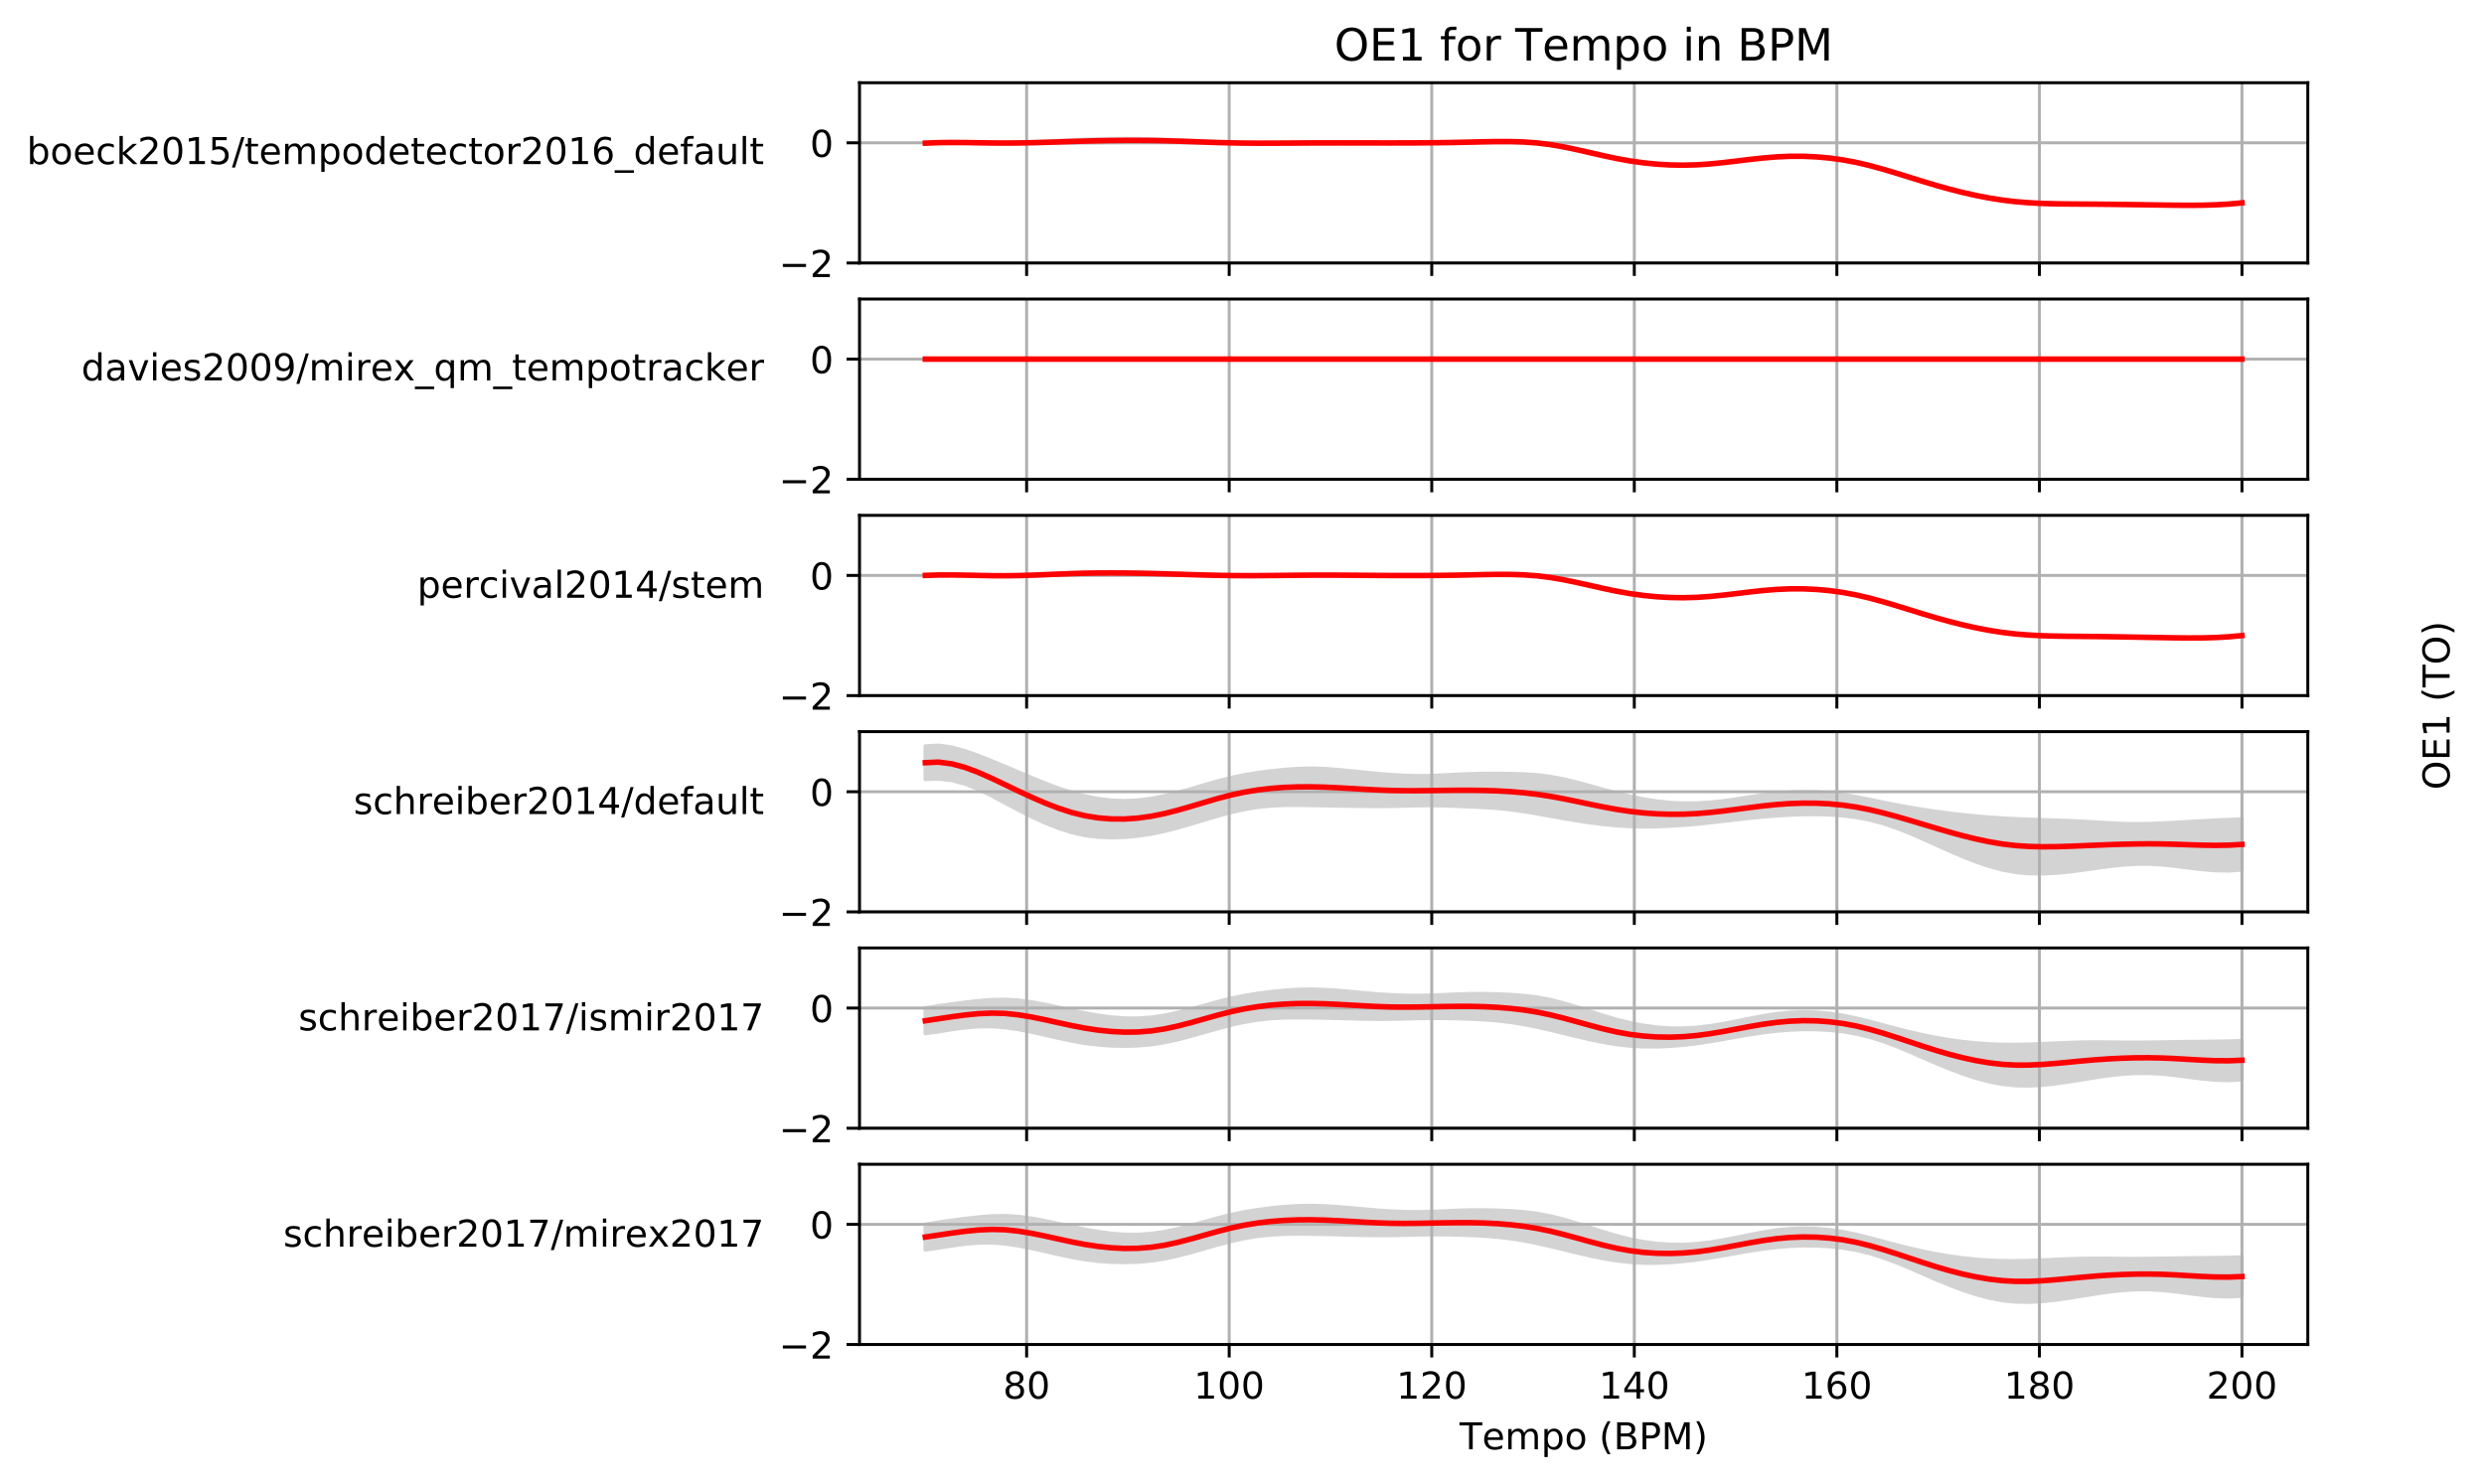 <?xml version="1.0" encoding="utf-8" standalone="no"?>
<!DOCTYPE svg PUBLIC "-//W3C//DTD SVG 1.1//EN"
  "http://www.w3.org/Graphics/SVG/1.1/DTD/svg11.dtd">
<!-- Created with matplotlib (http://matplotlib.org/) -->
<svg height="400.276pt" version="1.1" viewBox="0 0 669.931 400.276" width="669.931pt" xmlns="http://www.w3.org/2000/svg" xmlns:xlink="http://www.w3.org/1999/xlink">
 <defs>
  <style type="text/css">
*{stroke-linecap:butt;stroke-linejoin:round;}
  </style>
 </defs>
 <g id="figure_1">
  <g id="patch_1">
   <path d="M 0 400.276 
L 669.931 400.276 
L 669.931 0 
L 0 0 
z
" style="fill:#ffffff;"/>
  </g>
  <g id="axes_1">
   <g id="patch_2">
    <path d="M 231.811 70.947 
L 622.411 70.947 
L 622.411 22.318 
L 231.811 22.318 
z
" style="fill:#ffffff;"/>
   </g>
   <g id="PolyCollection_1">
    <defs>
     <path d="M 249.565 -361.773 
L 249.565 -361.545 
L 253.152 -361.692 
L 256.739 -361.724 
L 260.326 -361.682 
L 263.913 -361.611 
L 267.499 -361.552 
L 271.086 -361.539 
L 274.673 -361.568 
L 278.26 -361.596 
L 281.846 -361.617 
L 285.433 -361.644 
L 289.02 -361.684 
L 292.607 -361.738 
L 296.194 -361.801 
L 299.78 -361.863 
L 303.367 -361.913 
L 306.954 -361.944 
L 310.541 -361.948 
L 314.127 -361.922 
L 317.714 -361.873 
L 321.301 -361.809 
L 324.888 -361.741 
L 328.475 -361.677 
L 332.061 -361.62 
L 335.648 -361.57 
L 339.235 -361.525 
L 342.822 -361.49 
L 346.408 -361.472 
L 349.995 -361.471 
L 353.582 -361.483 
L 357.169 -361.507 
L 360.756 -361.535 
L 364.342 -361.562 
L 367.929 -361.581 
L 371.516 -361.593 
L 375.103 -361.604 
L 378.689 -361.624 
L 382.276 -361.641 
L 385.863 -361.648 
L 389.45 -361.657 
L 393.037 -361.689 
L 396.623 -361.757 
L 400.21 -361.856 
L 403.797 -361.942 
L 407.384 -361.962 
L 410.97 -361.861 
L 414.557 -361.593 
L 418.144 -361.132 
L 421.731 -360.494 
L 425.318 -359.739 
L 428.904 -358.927 
L 432.491 -358.118 
L 436.078 -357.37 
L 439.665 -356.738 
L 443.251 -356.248 
L 446.838 -355.901 
L 450.425 -355.698 
L 454.012 -355.639 
L 457.599 -355.729 
L 461.185 -355.97 
L 464.772 -356.327 
L 468.359 -356.748 
L 471.946 -357.182 
L 475.532 -357.574 
L 479.119 -357.873 
L 482.706 -358.032 
L 486.293 -358.035 
L 489.88 -357.877 
L 493.466 -357.553 
L 497.053 -357.057 
L 500.64 -356.384 
L 504.227 -355.539 
L 507.813 -354.56 
L 511.4 -353.49 
L 514.987 -352.373 
L 518.574 -351.251 
L 522.161 -350.168 
L 525.747 -349.157 
L 529.334 -348.234 
L 532.921 -347.413 
L 536.508 -346.709 
L 540.094 -346.134 
L 543.681 -345.703 
L 547.268 -345.41 
L 550.855 -345.228 
L 554.442 -345.128 
L 558.028 -345.084 
L 561.615 -345.067 
L 565.202 -345.05 
L 568.789 -345.023 
L 572.375 -344.986 
L 575.962 -344.94 
L 579.549 -344.888 
L 583.136 -344.831 
L 586.723 -344.776 
L 590.309 -344.744 
L 593.896 -344.762 
L 597.483 -344.857 
L 601.07 -345.056 
L 604.656 -345.384 
L 604.656 -345.714 
L 604.656 -345.714 
L 601.07 -345.386 
L 597.483 -345.179 
L 593.896 -345.07 
L 590.309 -345.033 
L 586.723 -345.047 
L 583.136 -345.086 
L 579.549 -345.134 
L 575.962 -345.187 
L 572.375 -345.241 
L 568.789 -345.293 
L 565.202 -345.339 
L 561.615 -345.373 
L 558.028 -345.403 
L 554.442 -345.456 
L 550.855 -345.558 
L 547.268 -345.737 
L 543.681 -346.021 
L 540.094 -346.437 
L 536.508 -346.991 
L 532.921 -347.673 
L 529.334 -348.47 
L 525.747 -349.37 
L 522.161 -350.361 
L 518.574 -351.428 
L 514.987 -352.54 
L 511.4 -353.652 
L 507.813 -354.72 
L 504.227 -355.699 
L 500.64 -356.544 
L 497.053 -357.217 
L 493.466 -357.712 
L 489.88 -358.035 
L 486.293 -358.193 
L 482.706 -358.19 
L 479.119 -358.033 
L 475.532 -357.738 
L 471.946 -357.348 
L 468.359 -356.916 
L 464.772 -356.495 
L 461.185 -356.135 
L 457.599 -355.89 
L 454.012 -355.796 
L 450.425 -355.86 
L 446.838 -356.078 
L 443.251 -356.449 
L 439.665 -356.969 
L 436.078 -357.631 
L 432.491 -358.406 
L 428.904 -359.233 
L 425.318 -360.051 
L 421.731 -360.796 
L 418.144 -361.408 
L 414.557 -361.835 
L 410.97 -362.084 
L 407.384 -362.206 
L 403.797 -362.236 
L 400.21 -362.198 
L 396.623 -362.119 
L 393.037 -362.029 
L 389.45 -361.942 
L 385.863 -361.869 
L 382.276 -361.823 
L 378.689 -361.812 
L 375.103 -361.822 
L 371.516 -361.839 
L 367.929 -361.863 
L 364.342 -361.896 
L 360.756 -361.93 
L 357.169 -361.952 
L 353.582 -361.949 
L 349.995 -361.916 
L 346.408 -361.863 
L 342.822 -361.808 
L 339.235 -361.769 
L 335.648 -361.771 
L 332.061 -361.84 
L 328.475 -361.974 
L 324.888 -362.147 
L 321.301 -362.336 
L 317.714 -362.519 
L 314.127 -362.677 
L 310.541 -362.793 
L 306.954 -362.861 
L 303.367 -362.884 
L 299.78 -362.863 
L 296.194 -362.799 
L 292.607 -362.688 
L 289.02 -362.528 
L 285.433 -362.334 
L 281.846 -362.133 
L 278.26 -361.957 
L 274.673 -361.847 
L 271.086 -361.822 
L 267.499 -361.857 
L 263.913 -361.909 
L 260.326 -361.947 
L 256.739 -361.95 
L 253.152 -361.9 
L 249.565 -361.773 
z
" id="m931e8969d6" style="stroke:#d3d3d3;"/>
    </defs>
    <g clip-path="url(#p1600ff27d3)">
     <use style="fill:#d3d3d3;stroke:#d3d3d3;" x="0" xlink:href="#m931e8969d6" y="400.276"/>
    </g>
   </g>
   <g id="matplotlib.axis_1">
    <g id="xtick_1">
     <g id="line2d_1">
      <path clip-path="url(#p1600ff27d3)" d="M 276.88 70.947 
L 276.88 22.318 
" style="fill:none;stroke:#b0b0b0;stroke-linecap:square;stroke-width:0.8;"/>
     </g>
     <g id="line2d_2">
      <defs>
       <path d="M 0 0 
L 0 3.5 
" id="m3172f8c9c7" style="stroke:#000000;stroke-width:0.8;"/>
      </defs>
      <g>
       <use style="stroke:#000000;stroke-width:0.8;" x="276.88" xlink:href="#m3172f8c9c7" y="70.947"/>
      </g>
     </g>
    </g>
    <g id="xtick_2">
     <g id="line2d_3">
      <path clip-path="url(#p1600ff27d3)" d="M 331.51 70.947 
L 331.51 22.318 
" style="fill:none;stroke:#b0b0b0;stroke-linecap:square;stroke-width:0.8;"/>
     </g>
     <g id="line2d_4">
      <g>
       <use style="stroke:#000000;stroke-width:0.8;" x="331.51" xlink:href="#m3172f8c9c7" y="70.947"/>
      </g>
     </g>
    </g>
    <g id="xtick_3">
     <g id="line2d_5">
      <path clip-path="url(#p1600ff27d3)" d="M 386.139 70.947 
L 386.139 22.318 
" style="fill:none;stroke:#b0b0b0;stroke-linecap:square;stroke-width:0.8;"/>
     </g>
     <g id="line2d_6">
      <g>
       <use style="stroke:#000000;stroke-width:0.8;" x="386.139" xlink:href="#m3172f8c9c7" y="70.947"/>
      </g>
     </g>
    </g>
    <g id="xtick_4">
     <g id="line2d_7">
      <path clip-path="url(#p1600ff27d3)" d="M 440.768 70.947 
L 440.768 22.318 
" style="fill:none;stroke:#b0b0b0;stroke-linecap:square;stroke-width:0.8;"/>
     </g>
     <g id="line2d_8">
      <g>
       <use style="stroke:#000000;stroke-width:0.8;" x="440.768" xlink:href="#m3172f8c9c7" y="70.947"/>
      </g>
     </g>
    </g>
    <g id="xtick_5">
     <g id="line2d_9">
      <path clip-path="url(#p1600ff27d3)" d="M 495.398 70.947 
L 495.398 22.318 
" style="fill:none;stroke:#b0b0b0;stroke-linecap:square;stroke-width:0.8;"/>
     </g>
     <g id="line2d_10">
      <g>
       <use style="stroke:#000000;stroke-width:0.8;" x="495.398" xlink:href="#m3172f8c9c7" y="70.947"/>
      </g>
     </g>
    </g>
    <g id="xtick_6">
     <g id="line2d_11">
      <path clip-path="url(#p1600ff27d3)" d="M 550.027 70.947 
L 550.027 22.318 
" style="fill:none;stroke:#b0b0b0;stroke-linecap:square;stroke-width:0.8;"/>
     </g>
     <g id="line2d_12">
      <g>
       <use style="stroke:#000000;stroke-width:0.8;" x="550.027" xlink:href="#m3172f8c9c7" y="70.947"/>
      </g>
     </g>
    </g>
    <g id="xtick_7">
     <g id="line2d_13">
      <path clip-path="url(#p1600ff27d3)" d="M 604.656 70.947 
L 604.656 22.318 
" style="fill:none;stroke:#b0b0b0;stroke-linecap:square;stroke-width:0.8;"/>
     </g>
     <g id="line2d_14">
      <g>
       <use style="stroke:#000000;stroke-width:0.8;" x="604.656" xlink:href="#m3172f8c9c7" y="70.947"/>
      </g>
     </g>
    </g>
   </g>
   <g id="matplotlib.axis_2">
    <g id="ytick_1">
     <g id="line2d_15">
      <path clip-path="url(#p1600ff27d3)" d="M 231.811 70.947 
L 622.411 70.947 
" style="fill:none;stroke:#b0b0b0;stroke-linecap:square;stroke-width:0.8;"/>
     </g>
     <g id="line2d_16">
      <defs>
       <path d="M 0 0 
L -3.5 0 
" id="mb461f8ba53" style="stroke:#000000;stroke-width:0.8;"/>
      </defs>
      <g>
       <use style="stroke:#000000;stroke-width:0.8;" x="231.811" xlink:href="#mb461f8ba53" y="70.947"/>
      </g>
     </g>
     <g id="text_1">
      <!-- −2 -->
      <defs>
       <path d="M 10.594 35.5 
L 73.188 35.5 
L 73.188 27.203 
L 10.594 27.203 
z
" id="DejaVuSans-2212"/>
       <path d="M 19.188 8.297 
L 53.609 8.297 
L 53.609 0 
L 7.328 0 
L 7.328 8.297 
Q 12.938 14.109 22.625 23.891 
Q 32.328 33.688 34.812 36.531 
Q 39.547 41.844 41.422 45.531 
Q 43.312 49.219 43.312 52.781 
Q 43.312 58.594 39.234 62.25 
Q 35.156 65.922 28.609 65.922 
Q 23.969 65.922 18.812 64.312 
Q 13.672 62.703 7.812 59.422 
L 7.812 69.391 
Q 13.766 71.781 18.938 73 
Q 24.125 74.219 28.422 74.219 
Q 39.75 74.219 46.484 68.547 
Q 53.219 62.891 53.219 53.422 
Q 53.219 48.922 51.531 44.891 
Q 49.859 40.875 45.406 35.406 
Q 44.188 33.984 37.641 27.219 
Q 31.109 20.453 19.188 8.297 
z
" id="DejaVuSans-32"/>
      </defs>
      <g transform="translate(210.069 74.746)scale(0.1 -0.1)">
       <use xlink:href="#DejaVuSans-2212"/>
       <use x="83.789" xlink:href="#DejaVuSans-32"/>
      </g>
     </g>
    </g>
    <g id="ytick_2">
     <g id="line2d_17">
      <path clip-path="url(#p1600ff27d3)" d="M 231.811 38.528 
L 622.411 38.528 
" style="fill:none;stroke:#b0b0b0;stroke-linecap:square;stroke-width:0.8;"/>
     </g>
     <g id="line2d_18">
      <g>
       <use style="stroke:#000000;stroke-width:0.8;" x="231.811" xlink:href="#mb461f8ba53" y="38.528"/>
      </g>
     </g>
     <g id="text_2">
      <!-- 0 -->
      <defs>
       <path d="M 31.781 66.406 
Q 24.172 66.406 20.328 58.906 
Q 16.5 51.422 16.5 36.375 
Q 16.5 21.391 20.328 13.891 
Q 24.172 6.391 31.781 6.391 
Q 39.453 6.391 43.281 13.891 
Q 47.125 21.391 47.125 36.375 
Q 47.125 51.422 43.281 58.906 
Q 39.453 66.406 31.781 66.406 
z
M 31.781 74.219 
Q 44.047 74.219 50.516 64.516 
Q 56.984 54.828 56.984 36.375 
Q 56.984 17.969 50.516 8.266 
Q 44.047 -1.422 31.781 -1.422 
Q 19.531 -1.422 13.062 8.266 
Q 6.594 17.969 6.594 36.375 
Q 6.594 54.828 13.062 64.516 
Q 19.531 74.219 31.781 74.219 
z
" id="DejaVuSans-30"/>
      </defs>
      <g transform="translate(218.448 42.327)scale(0.1 -0.1)">
       <use xlink:href="#DejaVuSans-30"/>
      </g>
     </g>
    </g>
    <g id="text_3">
     <!-- boeck2015/tempodetector2016_default -->
     <defs>
      <path d="M 48.688 27.297 
Q 48.688 37.203 44.609 42.844 
Q 40.531 48.484 33.406 48.484 
Q 26.266 48.484 22.188 42.844 
Q 18.109 37.203 18.109 27.297 
Q 18.109 17.391 22.188 11.75 
Q 26.266 6.109 33.406 6.109 
Q 40.531 6.109 44.609 11.75 
Q 48.688 17.391 48.688 27.297 
z
M 18.109 46.391 
Q 20.953 51.266 25.266 53.625 
Q 29.594 56 35.594 56 
Q 45.562 56 51.781 48.094 
Q 58.016 40.188 58.016 27.297 
Q 58.016 14.406 51.781 6.484 
Q 45.562 -1.422 35.594 -1.422 
Q 29.594 -1.422 25.266 0.953 
Q 20.953 3.328 18.109 8.203 
L 18.109 0 
L 9.078 0 
L 9.078 75.984 
L 18.109 75.984 
z
" id="DejaVuSans-62"/>
      <path d="M 30.609 48.391 
Q 23.391 48.391 19.188 42.75 
Q 14.984 37.109 14.984 27.297 
Q 14.984 17.484 19.156 11.844 
Q 23.344 6.203 30.609 6.203 
Q 37.797 6.203 41.984 11.859 
Q 46.188 17.531 46.188 27.297 
Q 46.188 37.016 41.984 42.703 
Q 37.797 48.391 30.609 48.391 
z
M 30.609 56 
Q 42.328 56 49.016 48.375 
Q 55.719 40.766 55.719 27.297 
Q 55.719 13.875 49.016 6.219 
Q 42.328 -1.422 30.609 -1.422 
Q 18.844 -1.422 12.172 6.219 
Q 5.516 13.875 5.516 27.297 
Q 5.516 40.766 12.172 48.375 
Q 18.844 56 30.609 56 
z
" id="DejaVuSans-6f"/>
      <path d="M 56.203 29.594 
L 56.203 25.203 
L 14.891 25.203 
Q 15.484 15.922 20.484 11.062 
Q 25.484 6.203 34.422 6.203 
Q 39.594 6.203 44.453 7.469 
Q 49.312 8.734 54.109 11.281 
L 54.109 2.781 
Q 49.266 0.734 44.188 -0.344 
Q 39.109 -1.422 33.891 -1.422 
Q 20.797 -1.422 13.156 6.188 
Q 5.516 13.812 5.516 26.812 
Q 5.516 40.234 12.766 48.109 
Q 20.016 56 32.328 56 
Q 43.359 56 49.781 48.891 
Q 56.203 41.797 56.203 29.594 
z
M 47.219 32.234 
Q 47.125 39.594 43.094 43.984 
Q 39.062 48.391 32.422 48.391 
Q 24.906 48.391 20.391 44.141 
Q 15.875 39.891 15.188 32.172 
z
" id="DejaVuSans-65"/>
      <path d="M 48.781 52.594 
L 48.781 44.188 
Q 44.969 46.297 41.141 47.344 
Q 37.312 48.391 33.406 48.391 
Q 24.656 48.391 19.812 42.844 
Q 14.984 37.312 14.984 27.297 
Q 14.984 17.281 19.812 11.734 
Q 24.656 6.203 33.406 6.203 
Q 37.312 6.203 41.141 7.25 
Q 44.969 8.297 48.781 10.406 
L 48.781 2.094 
Q 45.016 0.344 40.984 -0.531 
Q 36.969 -1.422 32.422 -1.422 
Q 20.062 -1.422 12.781 6.344 
Q 5.516 14.109 5.516 27.297 
Q 5.516 40.672 12.859 48.328 
Q 20.219 56 33.016 56 
Q 37.156 56 41.109 55.141 
Q 45.062 54.297 48.781 52.594 
z
" id="DejaVuSans-63"/>
      <path d="M 9.078 75.984 
L 18.109 75.984 
L 18.109 31.109 
L 44.922 54.688 
L 56.391 54.688 
L 27.391 29.109 
L 57.625 0 
L 45.906 0 
L 18.109 26.703 
L 18.109 0 
L 9.078 0 
z
" id="DejaVuSans-6b"/>
      <path d="M 12.406 8.297 
L 28.516 8.297 
L 28.516 63.922 
L 10.984 60.406 
L 10.984 69.391 
L 28.422 72.906 
L 38.281 72.906 
L 38.281 8.297 
L 54.391 8.297 
L 54.391 0 
L 12.406 0 
z
" id="DejaVuSans-31"/>
      <path d="M 10.797 72.906 
L 49.516 72.906 
L 49.516 64.594 
L 19.828 64.594 
L 19.828 46.734 
Q 21.969 47.469 24.109 47.828 
Q 26.266 48.188 28.422 48.188 
Q 40.625 48.188 47.75 41.5 
Q 54.891 34.812 54.891 23.391 
Q 54.891 11.625 47.562 5.094 
Q 40.234 -1.422 26.906 -1.422 
Q 22.312 -1.422 17.547 -0.641 
Q 12.797 0.141 7.719 1.703 
L 7.719 11.625 
Q 12.109 9.234 16.797 8.062 
Q 21.484 6.891 26.703 6.891 
Q 35.156 6.891 40.078 11.328 
Q 45.016 15.766 45.016 23.391 
Q 45.016 31 40.078 35.438 
Q 35.156 39.891 26.703 39.891 
Q 22.75 39.891 18.812 39.016 
Q 14.891 38.141 10.797 36.281 
z
" id="DejaVuSans-35"/>
      <path d="M 25.391 72.906 
L 33.688 72.906 
L 8.297 -9.281 
L 0 -9.281 
z
" id="DejaVuSans-2f"/>
      <path d="M 18.312 70.219 
L 18.312 54.688 
L 36.812 54.688 
L 36.812 47.703 
L 18.312 47.703 
L 18.312 18.016 
Q 18.312 11.328 20.141 9.422 
Q 21.969 7.516 27.594 7.516 
L 36.812 7.516 
L 36.812 0 
L 27.594 0 
Q 17.188 0 13.234 3.875 
Q 9.281 7.766 9.281 18.016 
L 9.281 47.703 
L 2.688 47.703 
L 2.688 54.688 
L 9.281 54.688 
L 9.281 70.219 
z
" id="DejaVuSans-74"/>
      <path d="M 52 44.188 
Q 55.375 50.25 60.062 53.125 
Q 64.75 56 71.094 56 
Q 79.641 56 84.281 50.016 
Q 88.922 44.047 88.922 33.016 
L 88.922 0 
L 79.891 0 
L 79.891 32.719 
Q 79.891 40.578 77.094 44.375 
Q 74.312 48.188 68.609 48.188 
Q 61.625 48.188 57.562 43.547 
Q 53.516 38.922 53.516 30.906 
L 53.516 0 
L 44.484 0 
L 44.484 32.719 
Q 44.484 40.625 41.703 44.406 
Q 38.922 48.188 33.109 48.188 
Q 26.219 48.188 22.156 43.531 
Q 18.109 38.875 18.109 30.906 
L 18.109 0 
L 9.078 0 
L 9.078 54.688 
L 18.109 54.688 
L 18.109 46.188 
Q 21.188 51.219 25.484 53.609 
Q 29.781 56 35.688 56 
Q 41.656 56 45.828 52.969 
Q 50 49.953 52 44.188 
z
" id="DejaVuSans-6d"/>
      <path d="M 18.109 8.203 
L 18.109 -20.797 
L 9.078 -20.797 
L 9.078 54.688 
L 18.109 54.688 
L 18.109 46.391 
Q 20.953 51.266 25.266 53.625 
Q 29.594 56 35.594 56 
Q 45.562 56 51.781 48.094 
Q 58.016 40.188 58.016 27.297 
Q 58.016 14.406 51.781 6.484 
Q 45.562 -1.422 35.594 -1.422 
Q 29.594 -1.422 25.266 0.953 
Q 20.953 3.328 18.109 8.203 
z
M 48.688 27.297 
Q 48.688 37.203 44.609 42.844 
Q 40.531 48.484 33.406 48.484 
Q 26.266 48.484 22.188 42.844 
Q 18.109 37.203 18.109 27.297 
Q 18.109 17.391 22.188 11.75 
Q 26.266 6.109 33.406 6.109 
Q 40.531 6.109 44.609 11.75 
Q 48.688 17.391 48.688 27.297 
z
" id="DejaVuSans-70"/>
      <path d="M 45.406 46.391 
L 45.406 75.984 
L 54.391 75.984 
L 54.391 0 
L 45.406 0 
L 45.406 8.203 
Q 42.578 3.328 38.25 0.953 
Q 33.938 -1.422 27.875 -1.422 
Q 17.969 -1.422 11.734 6.484 
Q 5.516 14.406 5.516 27.297 
Q 5.516 40.188 11.734 48.094 
Q 17.969 56 27.875 56 
Q 33.938 56 38.25 53.625 
Q 42.578 51.266 45.406 46.391 
z
M 14.797 27.297 
Q 14.797 17.391 18.875 11.75 
Q 22.953 6.109 30.078 6.109 
Q 37.203 6.109 41.297 11.75 
Q 45.406 17.391 45.406 27.297 
Q 45.406 37.203 41.297 42.844 
Q 37.203 48.484 30.078 48.484 
Q 22.953 48.484 18.875 42.844 
Q 14.797 37.203 14.797 27.297 
z
" id="DejaVuSans-64"/>
      <path d="M 41.109 46.297 
Q 39.594 47.172 37.812 47.578 
Q 36.031 48 33.891 48 
Q 26.266 48 22.188 43.047 
Q 18.109 38.094 18.109 28.812 
L 18.109 0 
L 9.078 0 
L 9.078 54.688 
L 18.109 54.688 
L 18.109 46.188 
Q 20.953 51.172 25.484 53.578 
Q 30.031 56 36.531 56 
Q 37.453 56 38.578 55.875 
Q 39.703 55.766 41.062 55.516 
z
" id="DejaVuSans-72"/>
      <path d="M 33.016 40.375 
Q 26.375 40.375 22.484 35.828 
Q 18.609 31.297 18.609 23.391 
Q 18.609 15.531 22.484 10.953 
Q 26.375 6.391 33.016 6.391 
Q 39.656 6.391 43.531 10.953 
Q 47.406 15.531 47.406 23.391 
Q 47.406 31.297 43.531 35.828 
Q 39.656 40.375 33.016 40.375 
z
M 52.594 71.297 
L 52.594 62.312 
Q 48.875 64.062 45.094 64.984 
Q 41.312 65.922 37.594 65.922 
Q 27.828 65.922 22.672 59.328 
Q 17.531 52.734 16.797 39.406 
Q 19.672 43.656 24.016 45.922 
Q 28.375 48.188 33.594 48.188 
Q 44.578 48.188 50.953 41.516 
Q 57.328 34.859 57.328 23.391 
Q 57.328 12.156 50.688 5.359 
Q 44.047 -1.422 33.016 -1.422 
Q 20.359 -1.422 13.672 8.266 
Q 6.984 17.969 6.984 36.375 
Q 6.984 53.656 15.188 63.938 
Q 23.391 74.219 37.203 74.219 
Q 40.922 74.219 44.703 73.484 
Q 48.484 72.75 52.594 71.297 
z
" id="DejaVuSans-36"/>
      <path d="M 50.984 -16.609 
L 50.984 -23.578 
L -0.984 -23.578 
L -0.984 -16.609 
z
" id="DejaVuSans-5f"/>
      <path d="M 37.109 75.984 
L 37.109 68.5 
L 28.516 68.5 
Q 23.688 68.5 21.797 66.547 
Q 19.922 64.594 19.922 59.516 
L 19.922 54.688 
L 34.719 54.688 
L 34.719 47.703 
L 19.922 47.703 
L 19.922 0 
L 10.891 0 
L 10.891 47.703 
L 2.297 47.703 
L 2.297 54.688 
L 10.891 54.688 
L 10.891 58.5 
Q 10.891 67.625 15.141 71.797 
Q 19.391 75.984 28.609 75.984 
z
" id="DejaVuSans-66"/>
      <path d="M 34.281 27.484 
Q 23.391 27.484 19.188 25 
Q 14.984 22.516 14.984 16.5 
Q 14.984 11.719 18.141 8.906 
Q 21.297 6.109 26.703 6.109 
Q 34.188 6.109 38.703 11.406 
Q 43.219 16.703 43.219 25.484 
L 43.219 27.484 
z
M 52.203 31.203 
L 52.203 0 
L 43.219 0 
L 43.219 8.297 
Q 40.141 3.328 35.547 0.953 
Q 30.953 -1.422 24.312 -1.422 
Q 15.922 -1.422 10.953 3.297 
Q 6 8.016 6 15.922 
Q 6 25.141 12.172 29.828 
Q 18.359 34.516 30.609 34.516 
L 43.219 34.516 
L 43.219 35.406 
Q 43.219 41.609 39.141 45 
Q 35.062 48.391 27.688 48.391 
Q 23 48.391 18.547 47.266 
Q 14.109 46.141 10.016 43.891 
L 10.016 52.203 
Q 14.938 54.109 19.578 55.047 
Q 24.219 56 28.609 56 
Q 40.484 56 46.344 49.844 
Q 52.203 43.703 52.203 31.203 
z
" id="DejaVuSans-61"/>
      <path d="M 8.5 21.578 
L 8.5 54.688 
L 17.484 54.688 
L 17.484 21.922 
Q 17.484 14.156 20.5 10.266 
Q 23.531 6.391 29.594 6.391 
Q 36.859 6.391 41.078 11.031 
Q 45.312 15.672 45.312 23.688 
L 45.312 54.688 
L 54.297 54.688 
L 54.297 0 
L 45.312 0 
L 45.312 8.406 
Q 42.047 3.422 37.719 1 
Q 33.406 -1.422 27.688 -1.422 
Q 18.266 -1.422 13.375 4.438 
Q 8.5 10.297 8.5 21.578 
z
M 31.109 56 
z
" id="DejaVuSans-75"/>
      <path d="M 9.422 75.984 
L 18.406 75.984 
L 18.406 0 
L 9.422 0 
z
" id="DejaVuSans-6c"/>
     </defs>
     <g transform="translate(7.2 44.275)scale(0.1 -0.1)">
      <use xlink:href="#DejaVuSans-62"/>
      <use x="63.477" xlink:href="#DejaVuSans-6f"/>
      <use x="124.658" xlink:href="#DejaVuSans-65"/>
      <use x="186.182" xlink:href="#DejaVuSans-63"/>
      <use x="241.162" xlink:href="#DejaVuSans-6b"/>
      <use x="299.072" xlink:href="#DejaVuSans-32"/>
      <use x="362.695" xlink:href="#DejaVuSans-30"/>
      <use x="426.318" xlink:href="#DejaVuSans-31"/>
      <use x="489.941" xlink:href="#DejaVuSans-35"/>
      <use x="553.564" xlink:href="#DejaVuSans-2f"/>
      <use x="587.256" xlink:href="#DejaVuSans-74"/>
      <use x="626.465" xlink:href="#DejaVuSans-65"/>
      <use x="687.988" xlink:href="#DejaVuSans-6d"/>
      <use x="785.4" xlink:href="#DejaVuSans-70"/>
      <use x="848.877" xlink:href="#DejaVuSans-6f"/>
      <use x="910.059" xlink:href="#DejaVuSans-64"/>
      <use x="973.535" xlink:href="#DejaVuSans-65"/>
      <use x="1035.059" xlink:href="#DejaVuSans-74"/>
      <use x="1074.268" xlink:href="#DejaVuSans-65"/>
      <use x="1135.791" xlink:href="#DejaVuSans-63"/>
      <use x="1190.771" xlink:href="#DejaVuSans-74"/>
      <use x="1229.98" xlink:href="#DejaVuSans-6f"/>
      <use x="1291.162" xlink:href="#DejaVuSans-72"/>
      <use x="1332.275" xlink:href="#DejaVuSans-32"/>
      <use x="1395.898" xlink:href="#DejaVuSans-30"/>
      <use x="1459.521" xlink:href="#DejaVuSans-31"/>
      <use x="1523.145" xlink:href="#DejaVuSans-36"/>
      <use x="1586.768" xlink:href="#DejaVuSans-5f"/>
      <use x="1636.768" xlink:href="#DejaVuSans-64"/>
      <use x="1700.244" xlink:href="#DejaVuSans-65"/>
      <use x="1761.768" xlink:href="#DejaVuSans-66"/>
      <use x="1796.973" xlink:href="#DejaVuSans-61"/>
      <use x="1858.252" xlink:href="#DejaVuSans-75"/>
      <use x="1921.631" xlink:href="#DejaVuSans-6c"/>
      <use x="1949.414" xlink:href="#DejaVuSans-74"/>
     </g>
    </g>
   </g>
   <g id="line2d_19">
    <path clip-path="url(#p1600ff27d3)" d="M 249.565 38.617 
L 253.152 38.48 
L 256.739 38.439 
L 260.326 38.461 
L 263.913 38.516 
L 267.499 38.572 
L 271.086 38.596 
L 274.673 38.568 
L 278.26 38.499 
L 281.846 38.401 
L 285.433 38.287 
L 289.02 38.17 
L 292.607 38.063 
L 296.194 37.976 
L 299.78 37.913 
L 303.367 37.877 
L 306.954 37.874 
L 310.541 37.905 
L 314.127 37.976 
L 317.714 38.08 
L 321.301 38.203 
L 324.888 38.332 
L 328.475 38.451 
L 332.061 38.546 
L 335.648 38.605 
L 339.235 38.629 
L 342.822 38.627 
L 346.408 38.609 
L 349.995 38.583 
L 353.582 38.56 
L 357.169 38.547 
L 360.756 38.544 
L 364.342 38.547 
L 367.929 38.554 
L 371.516 38.56 
L 375.103 38.563 
L 378.689 38.558 
L 382.276 38.544 
L 385.863 38.518 
L 389.45 38.476 
L 393.037 38.417 
L 396.623 38.338 
L 400.21 38.249 
L 403.797 38.187 
L 407.384 38.192 
L 410.97 38.304 
L 414.557 38.562 
L 418.144 39.006 
L 421.731 39.631 
L 425.318 40.381 
L 428.904 41.196 
L 432.491 42.014 
L 436.078 42.776 
L 439.665 43.423 
L 443.251 43.927 
L 446.838 44.286 
L 450.425 44.497 
L 454.012 44.558 
L 457.599 44.466 
L 461.185 44.224 
L 464.772 43.865 
L 468.359 43.444 
L 471.946 43.011 
L 475.532 42.62 
L 479.119 42.323 
L 482.706 42.165 
L 486.293 42.162 
L 489.88 42.32 
L 493.466 42.643 
L 497.053 43.139 
L 500.64 43.812 
L 504.227 44.657 
L 507.813 45.636 
L 511.4 46.705 
L 514.987 47.82 
L 518.574 48.936 
L 522.161 50.012 
L 525.747 51.013 
L 529.334 51.924 
L 532.921 52.733 
L 536.508 53.426 
L 540.094 53.99 
L 543.681 54.414 
L 547.268 54.702 
L 550.855 54.883 
L 554.442 54.984 
L 558.028 55.032 
L 561.615 55.056 
L 565.202 55.081 
L 568.789 55.118 
L 572.375 55.162 
L 575.962 55.212 
L 579.549 55.265 
L 583.136 55.317 
L 586.723 55.365 
L 590.309 55.387 
L 593.896 55.36 
L 597.483 55.258 
L 601.07 55.055 
L 604.656 54.727 
" style="fill:none;stroke:#ff0000;stroke-linecap:square;stroke-width:1.5;"/>
   </g>
   <g id="patch_3">
    <path d="M 231.811 70.947 
L 231.811 22.318 
" style="fill:none;stroke:#000000;stroke-linecap:square;stroke-linejoin:miter;stroke-width:0.8;"/>
   </g>
   <g id="patch_4">
    <path d="M 622.411 70.947 
L 622.411 22.318 
" style="fill:none;stroke:#000000;stroke-linecap:square;stroke-linejoin:miter;stroke-width:0.8;"/>
   </g>
   <g id="patch_5">
    <path d="M 231.811 70.947 
L 622.411 70.947 
" style="fill:none;stroke:#000000;stroke-linecap:square;stroke-linejoin:miter;stroke-width:0.8;"/>
   </g>
   <g id="patch_6">
    <path d="M 231.811 22.318 
L 622.411 22.318 
" style="fill:none;stroke:#000000;stroke-linecap:square;stroke-linejoin:miter;stroke-width:0.8;"/>
   </g>
  </g>
  <g id="axes_2">
   <g id="patch_7">
    <path d="M 231.811 129.301 
L 622.411 129.301 
L 622.411 80.673 
L 231.811 80.673 
z
" style="fill:#ffffff;"/>
   </g>
   <g id="PolyCollection_2">
    <defs>
     <path d="M 249.565 -303.399 
L 249.565 -303.392 
L 253.152 -303.393 
L 256.739 -303.392 
L 260.326 -303.391 
L 263.913 -303.39 
L 267.499 -303.389 
L 271.086 -303.388 
L 274.673 -303.387 
L 278.26 -303.386 
L 281.846 -303.385 
L 285.433 -303.384 
L 289.02 -303.384 
L 292.607 -303.383 
L 296.194 -303.383 
L 299.78 -303.383 
L 303.367 -303.383 
L 306.954 -303.383 
L 310.541 -303.384 
L 314.127 -303.384 
L 317.714 -303.384 
L 321.301 -303.384 
L 324.888 -303.384 
L 328.475 -303.384 
L 332.061 -303.383 
L 335.648 -303.383 
L 339.235 -303.382 
L 342.822 -303.38 
L 346.408 -303.379 
L 349.995 -303.377 
L 353.582 -303.376 
L 357.169 -303.374 
L 360.756 -303.373 
L 364.342 -303.372 
L 367.929 -303.371 
L 371.516 -303.37 
L 375.103 -303.369 
L 378.689 -303.369 
L 382.276 -303.37 
L 385.863 -303.37 
L 389.45 -303.371 
L 393.037 -303.372 
L 396.623 -303.373 
L 400.21 -303.375 
L 403.797 -303.377 
L 407.384 -303.379 
L 410.97 -303.381 
L 414.557 -303.382 
L 418.144 -303.384 
L 421.731 -303.385 
L 425.318 -303.386 
L 428.904 -303.387 
L 432.491 -303.387 
L 436.078 -303.386 
L 439.665 -303.385 
L 443.251 -303.385 
L 446.838 -303.384 
L 450.425 -303.383 
L 454.012 -303.383 
L 457.599 -303.383 
L 461.185 -303.382 
L 464.772 -303.382 
L 468.359 -303.383 
L 471.946 -303.383 
L 475.532 -303.383 
L 479.119 -303.384 
L 482.706 -303.385 
L 486.293 -303.385 
L 489.88 -303.386 
L 493.466 -303.387 
L 497.053 -303.388 
L 500.64 -303.389 
L 504.227 -303.39 
L 507.813 -303.391 
L 511.4 -303.392 
L 514.987 -303.392 
L 518.574 -303.391 
L 522.161 -303.389 
L 525.747 -303.387 
L 529.334 -303.385 
L 532.921 -303.383 
L 536.508 -303.381 
L 540.094 -303.379 
L 543.681 -303.377 
L 547.268 -303.376 
L 550.855 -303.375 
L 554.442 -303.374 
L 558.028 -303.374 
L 561.615 -303.374 
L 565.202 -303.374 
L 568.789 -303.375 
L 572.375 -303.376 
L 575.962 -303.377 
L 579.549 -303.378 
L 583.136 -303.38 
L 586.723 -303.382 
L 590.309 -303.384 
L 593.896 -303.386 
L 597.483 -303.389 
L 601.07 -303.391 
L 604.656 -303.392 
L 604.656 -303.395 
L 604.656 -303.395 
L 601.07 -303.394 
L 597.483 -303.395 
L 593.896 -303.396 
L 590.309 -303.397 
L 586.723 -303.398 
L 583.136 -303.399 
L 579.549 -303.399 
L 575.962 -303.4 
L 572.375 -303.401 
L 568.789 -303.401 
L 565.202 -303.402 
L 561.615 -303.402 
L 558.028 -303.402 
L 554.442 -303.402 
L 550.855 -303.402 
L 547.268 -303.402 
L 543.681 -303.401 
L 540.094 -303.401 
L 536.508 -303.4 
L 532.921 -303.4 
L 529.334 -303.399 
L 525.747 -303.398 
L 522.161 -303.398 
L 518.574 -303.398 
L 514.987 -303.399 
L 511.4 -303.4 
L 507.813 -303.402 
L 504.227 -303.404 
L 500.64 -303.406 
L 497.053 -303.408 
L 493.466 -303.41 
L 489.88 -303.411 
L 486.293 -303.413 
L 482.706 -303.414 
L 479.119 -303.414 
L 475.532 -303.415 
L 471.946 -303.415 
L 468.359 -303.415 
L 464.772 -303.415 
L 461.185 -303.414 
L 457.599 -303.413 
L 454.012 -303.412 
L 450.425 -303.411 
L 446.838 -303.409 
L 443.251 -303.407 
L 439.665 -303.406 
L 436.078 -303.404 
L 432.491 -303.402 
L 428.904 -303.401 
L 425.318 -303.4 
L 421.731 -303.4 
L 418.144 -303.401 
L 414.557 -303.401 
L 410.97 -303.402 
L 407.384 -303.403 
L 403.797 -303.404 
L 400.21 -303.405 
L 396.623 -303.406 
L 393.037 -303.407 
L 389.45 -303.407 
L 385.863 -303.408 
L 382.276 -303.408 
L 378.689 -303.408 
L 375.103 -303.408 
L 371.516 -303.407 
L 367.929 -303.406 
L 364.342 -303.406 
L 360.756 -303.405 
L 357.169 -303.403 
L 353.582 -303.402 
L 349.995 -303.401 
L 346.408 -303.401 
L 342.822 -303.4 
L 339.235 -303.4 
L 335.648 -303.399 
L 332.061 -303.4 
L 328.475 -303.4 
L 324.888 -303.401 
L 321.301 -303.403 
L 317.714 -303.404 
L 314.127 -303.406 
L 310.541 -303.408 
L 306.954 -303.41 
L 303.367 -303.411 
L 299.78 -303.413 
L 296.194 -303.414 
L 292.607 -303.416 
L 289.02 -303.417 
L 285.433 -303.417 
L 281.846 -303.417 
L 278.26 -303.417 
L 274.673 -303.416 
L 271.086 -303.415 
L 267.499 -303.414 
L 263.913 -303.411 
L 260.326 -303.408 
L 256.739 -303.405 
L 253.152 -303.402 
L 249.565 -303.399 
z
" id="m8288488e83" style="stroke:#d3d3d3;"/>
    </defs>
    <g clip-path="url(#p8c54fc0b4c)">
     <use style="fill:#d3d3d3;stroke:#d3d3d3;" x="0" xlink:href="#m8288488e83" y="400.276"/>
    </g>
   </g>
   <g id="matplotlib.axis_3">
    <g id="xtick_8">
     <g id="line2d_20">
      <path clip-path="url(#p8c54fc0b4c)" d="M 276.88 129.301 
L 276.88 80.673 
" style="fill:none;stroke:#b0b0b0;stroke-linecap:square;stroke-width:0.8;"/>
     </g>
     <g id="line2d_21">
      <g>
       <use style="stroke:#000000;stroke-width:0.8;" x="276.88" xlink:href="#m3172f8c9c7" y="129.301"/>
      </g>
     </g>
    </g>
    <g id="xtick_9">
     <g id="line2d_22">
      <path clip-path="url(#p8c54fc0b4c)" d="M 331.51 129.301 
L 331.51 80.673 
" style="fill:none;stroke:#b0b0b0;stroke-linecap:square;stroke-width:0.8;"/>
     </g>
     <g id="line2d_23">
      <g>
       <use style="stroke:#000000;stroke-width:0.8;" x="331.51" xlink:href="#m3172f8c9c7" y="129.301"/>
      </g>
     </g>
    </g>
    <g id="xtick_10">
     <g id="line2d_24">
      <path clip-path="url(#p8c54fc0b4c)" d="M 386.139 129.301 
L 386.139 80.673 
" style="fill:none;stroke:#b0b0b0;stroke-linecap:square;stroke-width:0.8;"/>
     </g>
     <g id="line2d_25">
      <g>
       <use style="stroke:#000000;stroke-width:0.8;" x="386.139" xlink:href="#m3172f8c9c7" y="129.301"/>
      </g>
     </g>
    </g>
    <g id="xtick_11">
     <g id="line2d_26">
      <path clip-path="url(#p8c54fc0b4c)" d="M 440.768 129.301 
L 440.768 80.673 
" style="fill:none;stroke:#b0b0b0;stroke-linecap:square;stroke-width:0.8;"/>
     </g>
     <g id="line2d_27">
      <g>
       <use style="stroke:#000000;stroke-width:0.8;" x="440.768" xlink:href="#m3172f8c9c7" y="129.301"/>
      </g>
     </g>
    </g>
    <g id="xtick_12">
     <g id="line2d_28">
      <path clip-path="url(#p8c54fc0b4c)" d="M 495.398 129.301 
L 495.398 80.673 
" style="fill:none;stroke:#b0b0b0;stroke-linecap:square;stroke-width:0.8;"/>
     </g>
     <g id="line2d_29">
      <g>
       <use style="stroke:#000000;stroke-width:0.8;" x="495.398" xlink:href="#m3172f8c9c7" y="129.301"/>
      </g>
     </g>
    </g>
    <g id="xtick_13">
     <g id="line2d_30">
      <path clip-path="url(#p8c54fc0b4c)" d="M 550.027 129.301 
L 550.027 80.673 
" style="fill:none;stroke:#b0b0b0;stroke-linecap:square;stroke-width:0.8;"/>
     </g>
     <g id="line2d_31">
      <g>
       <use style="stroke:#000000;stroke-width:0.8;" x="550.027" xlink:href="#m3172f8c9c7" y="129.301"/>
      </g>
     </g>
    </g>
    <g id="xtick_14">
     <g id="line2d_32">
      <path clip-path="url(#p8c54fc0b4c)" d="M 604.656 129.301 
L 604.656 80.673 
" style="fill:none;stroke:#b0b0b0;stroke-linecap:square;stroke-width:0.8;"/>
     </g>
     <g id="line2d_33">
      <g>
       <use style="stroke:#000000;stroke-width:0.8;" x="604.656" xlink:href="#m3172f8c9c7" y="129.301"/>
      </g>
     </g>
    </g>
   </g>
   <g id="matplotlib.axis_4">
    <g id="ytick_3">
     <g id="line2d_34">
      <path clip-path="url(#p8c54fc0b4c)" d="M 231.811 129.301 
L 622.411 129.301 
" style="fill:none;stroke:#b0b0b0;stroke-linecap:square;stroke-width:0.8;"/>
     </g>
     <g id="line2d_35">
      <g>
       <use style="stroke:#000000;stroke-width:0.8;" x="231.811" xlink:href="#mb461f8ba53" y="129.301"/>
      </g>
     </g>
     <g id="text_4">
      <!-- −2 -->
      <g transform="translate(210.069 133.101)scale(0.1 -0.1)">
       <use xlink:href="#DejaVuSans-2212"/>
       <use x="83.789" xlink:href="#DejaVuSans-32"/>
      </g>
     </g>
    </g>
    <g id="ytick_4">
     <g id="line2d_36">
      <path clip-path="url(#p8c54fc0b4c)" d="M 231.811 96.882 
L 622.411 96.882 
" style="fill:none;stroke:#b0b0b0;stroke-linecap:square;stroke-width:0.8;"/>
     </g>
     <g id="line2d_37">
      <g>
       <use style="stroke:#000000;stroke-width:0.8;" x="231.811" xlink:href="#mb461f8ba53" y="96.882"/>
      </g>
     </g>
     <g id="text_5">
      <!-- 0 -->
      <g transform="translate(218.448 100.682)scale(0.1 -0.1)">
       <use xlink:href="#DejaVuSans-30"/>
      </g>
     </g>
    </g>
    <g id="text_6">
     <!-- davies2009/mirex_qm_tempotracker -->
     <defs>
      <path d="M 2.984 54.688 
L 12.5 54.688 
L 29.594 8.797 
L 46.688 54.688 
L 56.203 54.688 
L 35.688 0 
L 23.484 0 
z
" id="DejaVuSans-76"/>
      <path d="M 9.422 54.688 
L 18.406 54.688 
L 18.406 0 
L 9.422 0 
z
M 9.422 75.984 
L 18.406 75.984 
L 18.406 64.594 
L 9.422 64.594 
z
" id="DejaVuSans-69"/>
      <path d="M 44.281 53.078 
L 44.281 44.578 
Q 40.484 46.531 36.375 47.5 
Q 32.281 48.484 27.875 48.484 
Q 21.188 48.484 17.844 46.438 
Q 14.5 44.391 14.5 40.281 
Q 14.5 37.156 16.891 35.375 
Q 19.281 33.594 26.516 31.984 
L 29.594 31.297 
Q 39.156 29.25 43.188 25.516 
Q 47.219 21.781 47.219 15.094 
Q 47.219 7.469 41.188 3.016 
Q 35.156 -1.422 24.609 -1.422 
Q 20.219 -1.422 15.453 -0.562 
Q 10.688 0.297 5.422 2 
L 5.422 11.281 
Q 10.406 8.688 15.234 7.391 
Q 20.062 6.109 24.812 6.109 
Q 31.156 6.109 34.562 8.281 
Q 37.984 10.453 37.984 14.406 
Q 37.984 18.062 35.516 20.016 
Q 33.062 21.969 24.703 23.781 
L 21.578 24.516 
Q 13.234 26.266 9.516 29.906 
Q 5.812 33.547 5.812 39.891 
Q 5.812 47.609 11.281 51.797 
Q 16.75 56 26.812 56 
Q 31.781 56 36.172 55.266 
Q 40.578 54.547 44.281 53.078 
z
" id="DejaVuSans-73"/>
      <path d="M 10.984 1.516 
L 10.984 10.5 
Q 14.703 8.734 18.5 7.812 
Q 22.312 6.891 25.984 6.891 
Q 35.75 6.891 40.891 13.453 
Q 46.047 20.016 46.781 33.406 
Q 43.953 29.203 39.594 26.953 
Q 35.25 24.703 29.984 24.703 
Q 19.047 24.703 12.672 31.312 
Q 6.297 37.938 6.297 49.422 
Q 6.297 60.641 12.938 67.422 
Q 19.578 74.219 30.609 74.219 
Q 43.266 74.219 49.922 64.516 
Q 56.594 54.828 56.594 36.375 
Q 56.594 19.141 48.406 8.859 
Q 40.234 -1.422 26.422 -1.422 
Q 22.703 -1.422 18.891 -0.688 
Q 15.094 0.047 10.984 1.516 
z
M 30.609 32.422 
Q 37.25 32.422 41.125 36.953 
Q 45.016 41.5 45.016 49.422 
Q 45.016 57.281 41.125 61.844 
Q 37.25 66.406 30.609 66.406 
Q 23.969 66.406 20.094 61.844 
Q 16.219 57.281 16.219 49.422 
Q 16.219 41.5 20.094 36.953 
Q 23.969 32.422 30.609 32.422 
z
" id="DejaVuSans-39"/>
      <path d="M 54.891 54.688 
L 35.109 28.078 
L 55.906 0 
L 45.312 0 
L 29.391 21.484 
L 13.484 0 
L 2.875 0 
L 24.125 28.609 
L 4.688 54.688 
L 15.281 54.688 
L 29.781 35.203 
L 44.281 54.688 
z
" id="DejaVuSans-78"/>
      <path d="M 14.797 27.297 
Q 14.797 17.391 18.875 11.75 
Q 22.953 6.109 30.078 6.109 
Q 37.203 6.109 41.297 11.75 
Q 45.406 17.391 45.406 27.297 
Q 45.406 37.203 41.297 42.844 
Q 37.203 48.484 30.078 48.484 
Q 22.953 48.484 18.875 42.844 
Q 14.797 37.203 14.797 27.297 
z
M 45.406 8.203 
Q 42.578 3.328 38.25 0.953 
Q 33.938 -1.422 27.875 -1.422 
Q 17.969 -1.422 11.734 6.484 
Q 5.516 14.406 5.516 27.297 
Q 5.516 40.188 11.734 48.094 
Q 17.969 56 27.875 56 
Q 33.938 56 38.25 53.625 
Q 42.578 51.266 45.406 46.391 
L 45.406 54.688 
L 54.391 54.688 
L 54.391 -20.797 
L 45.406 -20.797 
z
" id="DejaVuSans-71"/>
     </defs>
     <g transform="translate(21.939 102.629)scale(0.1 -0.1)">
      <use xlink:href="#DejaVuSans-64"/>
      <use x="63.477" xlink:href="#DejaVuSans-61"/>
      <use x="124.756" xlink:href="#DejaVuSans-76"/>
      <use x="183.936" xlink:href="#DejaVuSans-69"/>
      <use x="211.719" xlink:href="#DejaVuSans-65"/>
      <use x="273.242" xlink:href="#DejaVuSans-73"/>
      <use x="325.342" xlink:href="#DejaVuSans-32"/>
      <use x="388.965" xlink:href="#DejaVuSans-30"/>
      <use x="452.588" xlink:href="#DejaVuSans-30"/>
      <use x="516.211" xlink:href="#DejaVuSans-39"/>
      <use x="579.834" xlink:href="#DejaVuSans-2f"/>
      <use x="613.525" xlink:href="#DejaVuSans-6d"/>
      <use x="710.938" xlink:href="#DejaVuSans-69"/>
      <use x="738.721" xlink:href="#DejaVuSans-72"/>
      <use x="779.803" xlink:href="#DejaVuSans-65"/>
      <use x="841.311" xlink:href="#DejaVuSans-78"/>
      <use x="900.49" xlink:href="#DejaVuSans-5f"/>
      <use x="950.49" xlink:href="#DejaVuSans-71"/>
      <use x="1013.967" xlink:href="#DejaVuSans-6d"/>
      <use x="1111.379" xlink:href="#DejaVuSans-5f"/>
      <use x="1161.379" xlink:href="#DejaVuSans-74"/>
      <use x="1200.588" xlink:href="#DejaVuSans-65"/>
      <use x="1262.111" xlink:href="#DejaVuSans-6d"/>
      <use x="1359.523" xlink:href="#DejaVuSans-70"/>
      <use x="1423" xlink:href="#DejaVuSans-6f"/>
      <use x="1484.182" xlink:href="#DejaVuSans-74"/>
      <use x="1523.391" xlink:href="#DejaVuSans-72"/>
      <use x="1564.504" xlink:href="#DejaVuSans-61"/>
      <use x="1625.783" xlink:href="#DejaVuSans-63"/>
      <use x="1680.764" xlink:href="#DejaVuSans-6b"/>
      <use x="1738.627" xlink:href="#DejaVuSans-65"/>
      <use x="1800.15" xlink:href="#DejaVuSans-72"/>
     </g>
    </g>
   </g>
   <g id="line2d_38">
    <path clip-path="url(#p8c54fc0b4c)" d="M 249.565 96.88 
L 253.152 96.879 
L 256.739 96.877 
L 260.326 96.876 
L 263.913 96.875 
L 267.499 96.875 
L 271.086 96.874 
L 274.673 96.874 
L 278.26 96.875 
L 281.846 96.875 
L 285.433 96.875 
L 289.02 96.876 
L 292.607 96.876 
L 296.194 96.877 
L 299.78 96.878 
L 303.367 96.879 
L 306.954 96.879 
L 310.541 96.88 
L 314.127 96.881 
L 317.714 96.882 
L 321.301 96.883 
L 324.888 96.883 
L 328.475 96.884 
L 332.061 96.884 
L 335.648 96.885 
L 339.235 96.885 
L 342.822 96.886 
L 346.408 96.886 
L 349.995 96.887 
L 353.582 96.887 
L 357.169 96.887 
L 360.756 96.887 
L 364.342 96.887 
L 367.929 96.887 
L 371.516 96.887 
L 375.103 96.887 
L 378.689 96.887 
L 382.276 96.887 
L 385.863 96.887 
L 389.45 96.887 
L 393.037 96.887 
L 396.623 96.886 
L 400.21 96.886 
L 403.797 96.885 
L 407.384 96.885 
L 410.97 96.885 
L 414.557 96.884 
L 418.144 96.884 
L 421.731 96.883 
L 425.318 96.883 
L 428.904 96.882 
L 432.491 96.882 
L 436.078 96.881 
L 439.665 96.88 
L 443.251 96.88 
L 446.838 96.879 
L 450.425 96.879 
L 454.012 96.879 
L 457.599 96.878 
L 461.185 96.878 
L 464.772 96.877 
L 468.359 96.877 
L 471.946 96.877 
L 475.532 96.877 
L 479.119 96.877 
L 482.706 96.877 
L 486.293 96.877 
L 489.88 96.877 
L 493.466 96.877 
L 497.053 96.878 
L 500.64 96.878 
L 504.227 96.879 
L 507.813 96.879 
L 511.4 96.88 
L 514.987 96.881 
L 518.574 96.881 
L 522.161 96.882 
L 525.747 96.883 
L 529.334 96.884 
L 532.921 96.885 
L 536.508 96.886 
L 540.094 96.886 
L 543.681 96.887 
L 547.268 96.887 
L 550.855 96.888 
L 554.442 96.888 
L 558.028 96.888 
L 561.615 96.888 
L 565.202 96.888 
L 568.789 96.888 
L 572.375 96.888 
L 575.962 96.888 
L 579.549 96.887 
L 583.136 96.887 
L 586.723 96.886 
L 590.309 96.886 
L 593.896 96.885 
L 597.483 96.884 
L 601.07 96.883 
L 604.656 96.882 
" style="fill:none;stroke:#ff0000;stroke-linecap:square;stroke-width:1.5;"/>
   </g>
   <g id="patch_8">
    <path d="M 231.811 129.301 
L 231.811 80.673 
" style="fill:none;stroke:#000000;stroke-linecap:square;stroke-linejoin:miter;stroke-width:0.8;"/>
   </g>
   <g id="patch_9">
    <path d="M 622.411 129.301 
L 622.411 80.673 
" style="fill:none;stroke:#000000;stroke-linecap:square;stroke-linejoin:miter;stroke-width:0.8;"/>
   </g>
   <g id="patch_10">
    <path d="M 231.811 129.301 
L 622.411 129.301 
" style="fill:none;stroke:#000000;stroke-linecap:square;stroke-linejoin:miter;stroke-width:0.8;"/>
   </g>
   <g id="patch_11">
    <path d="M 231.811 80.673 
L 622.411 80.673 
" style="fill:none;stroke:#000000;stroke-linecap:square;stroke-linejoin:miter;stroke-width:0.8;"/>
   </g>
  </g>
  <g id="axes_3">
   <g id="patch_12">
    <path d="M 231.811 187.656 
L 622.411 187.656 
L 622.411 139.027 
L 231.811 139.027 
z
" style="fill:#ffffff;"/>
   </g>
   <g id="PolyCollection_3">
    <defs>
     <path d="M 249.565 -245.11 
L 249.565 -244.981 
L 253.152 -245.097 
L 256.739 -245.102 
L 260.326 -245.038 
L 263.913 -244.95 
L 267.499 -244.881 
L 271.086 -244.869 
L 274.673 -244.923 
L 278.26 -245.005 
L 281.846 -245.1 
L 285.433 -245.199 
L 289.02 -245.291 
L 292.607 -245.364 
L 296.194 -245.407 
L 299.78 -245.422 
L 303.367 -245.411 
L 306.954 -245.377 
L 310.541 -245.322 
L 314.127 -245.253 
L 317.714 -245.177 
L 321.301 -245.102 
L 324.888 -245.034 
L 328.475 -244.979 
L 332.061 -244.942 
L 335.648 -244.923 
L 339.235 -244.917 
L 342.822 -244.924 
L 346.408 -244.941 
L 349.995 -244.963 
L 353.582 -244.983 
L 357.169 -244.996 
L 360.756 -245.001 
L 364.342 -244.996 
L 367.929 -244.984 
L 371.516 -244.967 
L 375.103 -244.954 
L 378.689 -244.953 
L 382.276 -244.958 
L 385.863 -244.965 
L 389.45 -244.981 
L 393.037 -245.018 
L 396.623 -245.084 
L 400.21 -245.17 
L 403.797 -245.237 
L 407.384 -245.239 
L 410.97 -245.127 
L 414.557 -244.861 
L 418.144 -244.408 
L 421.731 -243.781 
L 425.318 -243.036 
L 428.904 -242.233 
L 432.491 -241.432 
L 436.078 -240.689 
L 439.665 -240.062 
L 443.251 -239.577 
L 446.838 -239.234 
L 450.425 -239.035 
L 454.012 -238.981 
L 457.599 -239.077 
L 461.185 -239.321 
L 464.772 -239.68 
L 468.359 -240.101 
L 471.946 -240.533 
L 475.532 -240.923 
L 479.119 -241.218 
L 482.706 -241.374 
L 486.293 -241.375 
L 489.88 -241.216 
L 493.466 -240.892 
L 497.053 -240.397 
L 500.64 -239.725 
L 504.227 -238.883 
L 507.813 -237.909 
L 511.4 -236.844 
L 514.987 -235.734 
L 518.574 -234.621 
L 522.161 -233.548 
L 525.747 -232.549 
L 529.334 -231.638 
L 532.921 -230.829 
L 536.508 -230.135 
L 540.094 -229.57 
L 543.681 -229.146 
L 547.268 -228.857 
L 550.855 -228.676 
L 554.442 -228.575 
L 558.028 -228.525 
L 561.615 -228.5 
L 565.202 -228.473 
L 568.789 -228.432 
L 572.375 -228.382 
L 575.962 -228.323 
L 579.549 -228.258 
L 583.136 -228.192 
L 586.723 -228.129 
L 590.309 -228.09 
L 593.896 -228.103 
L 597.483 -228.194 
L 601.07 -228.389 
L 604.656 -228.716 
L 604.656 -228.902 
L 604.656 -228.902 
L 601.07 -228.575 
L 597.483 -228.375 
L 593.896 -228.276 
L 590.309 -228.253 
L 586.723 -228.282 
L 583.136 -228.336 
L 579.549 -228.398 
L 575.962 -228.462 
L 572.375 -228.526 
L 568.789 -228.585 
L 565.202 -228.635 
L 561.615 -228.673 
L 558.028 -228.705 
L 554.442 -228.759 
L 550.855 -228.862 
L 547.268 -229.042 
L 543.681 -229.326 
L 540.094 -229.741 
L 536.508 -230.295 
L 532.921 -230.976 
L 529.334 -231.771 
L 525.747 -232.669 
L 522.161 -233.657 
L 518.574 -234.721 
L 514.987 -235.828 
L 511.4 -236.936 
L 507.813 -237.999 
L 504.227 -238.973 
L 500.64 -239.816 
L 497.053 -240.487 
L 493.466 -240.982 
L 489.88 -241.306 
L 486.293 -241.465 
L 482.706 -241.464 
L 479.119 -241.309 
L 475.532 -241.015 
L 471.946 -240.626 
L 468.359 -240.196 
L 464.772 -239.774 
L 461.185 -239.414 
L 457.599 -239.167 
L 454.012 -239.07 
L 450.425 -239.126 
L 446.838 -239.333 
L 443.251 -239.69 
L 439.665 -240.192 
L 436.078 -240.837 
L 432.491 -241.594 
L 428.904 -242.406 
L 425.318 -243.212 
L 421.731 -243.951 
L 418.144 -244.564 
L 414.557 -244.997 
L 410.97 -245.253 
L 407.384 -245.377 
L 403.797 -245.403 
L 400.21 -245.363 
L 396.623 -245.288 
L 393.037 -245.21 
L 389.45 -245.142 
L 385.863 -245.09 
L 382.276 -245.06 
L 378.689 -245.059 
L 375.103 -245.077 
L 371.516 -245.106 
L 367.929 -245.143 
L 364.342 -245.185 
L 360.756 -245.223 
L 357.169 -245.248 
L 353.582 -245.246 
L 349.995 -245.214 
L 346.408 -245.161 
L 342.822 -245.103 
L 339.235 -245.055 
L 335.648 -245.036 
L 332.061 -245.066 
L 328.475 -245.147 
L 324.888 -245.263 
L 321.301 -245.399 
L 317.714 -245.542 
L 314.127 -245.679 
L 310.541 -245.799 
L 306.954 -245.894 
L 303.367 -245.959 
L 299.78 -245.987 
L 296.194 -245.97 
L 292.607 -245.899 
L 289.02 -245.767 
L 285.433 -245.588 
L 281.846 -245.391 
L 278.26 -245.21 
L 274.673 -245.08 
L 271.086 -245.029 
L 267.499 -245.053 
L 263.913 -245.118 
L 260.326 -245.188 
L 256.739 -245.23 
L 253.152 -245.215 
L 249.565 -245.11 
z
" id="m4fdba2dcc0" style="stroke:#d3d3d3;"/>
    </defs>
    <g clip-path="url(#p780456c944)">
     <use style="fill:#d3d3d3;stroke:#d3d3d3;" x="0" xlink:href="#m4fdba2dcc0" y="400.276"/>
    </g>
   </g>
   <g id="matplotlib.axis_5">
    <g id="xtick_15">
     <g id="line2d_39">
      <path clip-path="url(#p780456c944)" d="M 276.88 187.656 
L 276.88 139.027 
" style="fill:none;stroke:#b0b0b0;stroke-linecap:square;stroke-width:0.8;"/>
     </g>
     <g id="line2d_40">
      <g>
       <use style="stroke:#000000;stroke-width:0.8;" x="276.88" xlink:href="#m3172f8c9c7" y="187.656"/>
      </g>
     </g>
    </g>
    <g id="xtick_16">
     <g id="line2d_41">
      <path clip-path="url(#p780456c944)" d="M 331.51 187.656 
L 331.51 139.027 
" style="fill:none;stroke:#b0b0b0;stroke-linecap:square;stroke-width:0.8;"/>
     </g>
     <g id="line2d_42">
      <g>
       <use style="stroke:#000000;stroke-width:0.8;" x="331.51" xlink:href="#m3172f8c9c7" y="187.656"/>
      </g>
     </g>
    </g>
    <g id="xtick_17">
     <g id="line2d_43">
      <path clip-path="url(#p780456c944)" d="M 386.139 187.656 
L 386.139 139.027 
" style="fill:none;stroke:#b0b0b0;stroke-linecap:square;stroke-width:0.8;"/>
     </g>
     <g id="line2d_44">
      <g>
       <use style="stroke:#000000;stroke-width:0.8;" x="386.139" xlink:href="#m3172f8c9c7" y="187.656"/>
      </g>
     </g>
    </g>
    <g id="xtick_18">
     <g id="line2d_45">
      <path clip-path="url(#p780456c944)" d="M 440.768 187.656 
L 440.768 139.027 
" style="fill:none;stroke:#b0b0b0;stroke-linecap:square;stroke-width:0.8;"/>
     </g>
     <g id="line2d_46">
      <g>
       <use style="stroke:#000000;stroke-width:0.8;" x="440.768" xlink:href="#m3172f8c9c7" y="187.656"/>
      </g>
     </g>
    </g>
    <g id="xtick_19">
     <g id="line2d_47">
      <path clip-path="url(#p780456c944)" d="M 495.398 187.656 
L 495.398 139.027 
" style="fill:none;stroke:#b0b0b0;stroke-linecap:square;stroke-width:0.8;"/>
     </g>
     <g id="line2d_48">
      <g>
       <use style="stroke:#000000;stroke-width:0.8;" x="495.398" xlink:href="#m3172f8c9c7" y="187.656"/>
      </g>
     </g>
    </g>
    <g id="xtick_20">
     <g id="line2d_49">
      <path clip-path="url(#p780456c944)" d="M 550.027 187.656 
L 550.027 139.027 
" style="fill:none;stroke:#b0b0b0;stroke-linecap:square;stroke-width:0.8;"/>
     </g>
     <g id="line2d_50">
      <g>
       <use style="stroke:#000000;stroke-width:0.8;" x="550.027" xlink:href="#m3172f8c9c7" y="187.656"/>
      </g>
     </g>
    </g>
    <g id="xtick_21">
     <g id="line2d_51">
      <path clip-path="url(#p780456c944)" d="M 604.656 187.656 
L 604.656 139.027 
" style="fill:none;stroke:#b0b0b0;stroke-linecap:square;stroke-width:0.8;"/>
     </g>
     <g id="line2d_52">
      <g>
       <use style="stroke:#000000;stroke-width:0.8;" x="604.656" xlink:href="#m3172f8c9c7" y="187.656"/>
      </g>
     </g>
    </g>
   </g>
   <g id="matplotlib.axis_6">
    <g id="ytick_5">
     <g id="line2d_53">
      <path clip-path="url(#p780456c944)" d="M 231.811 187.656 
L 622.411 187.656 
" style="fill:none;stroke:#b0b0b0;stroke-linecap:square;stroke-width:0.8;"/>
     </g>
     <g id="line2d_54">
      <g>
       <use style="stroke:#000000;stroke-width:0.8;" x="231.811" xlink:href="#mb461f8ba53" y="187.656"/>
      </g>
     </g>
     <g id="text_7">
      <!-- −2 -->
      <g transform="translate(210.069 191.455)scale(0.1 -0.1)">
       <use xlink:href="#DejaVuSans-2212"/>
       <use x="83.789" xlink:href="#DejaVuSans-32"/>
      </g>
     </g>
    </g>
    <g id="ytick_6">
     <g id="line2d_55">
      <path clip-path="url(#p780456c944)" d="M 231.811 155.237 
L 622.411 155.237 
" style="fill:none;stroke:#b0b0b0;stroke-linecap:square;stroke-width:0.8;"/>
     </g>
     <g id="line2d_56">
      <g>
       <use style="stroke:#000000;stroke-width:0.8;" x="231.811" xlink:href="#mb461f8ba53" y="155.237"/>
      </g>
     </g>
     <g id="text_8">
      <!-- 0 -->
      <g transform="translate(218.448 159.036)scale(0.1 -0.1)">
       <use xlink:href="#DejaVuSans-30"/>
      </g>
     </g>
    </g>
    <g id="text_9">
     <!-- percival2014/stem -->
     <defs>
      <path d="M 37.797 64.312 
L 12.891 25.391 
L 37.797 25.391 
z
M 35.203 72.906 
L 47.609 72.906 
L 47.609 25.391 
L 58.016 25.391 
L 58.016 17.188 
L 47.609 17.188 
L 47.609 0 
L 37.797 0 
L 37.797 17.188 
L 4.891 17.188 
L 4.891 26.703 
z
" id="DejaVuSans-34"/>
     </defs>
     <g transform="translate(112.516 161.262)scale(0.1 -0.1)">
      <use xlink:href="#DejaVuSans-70"/>
      <use x="63.477" xlink:href="#DejaVuSans-65"/>
      <use x="125" xlink:href="#DejaVuSans-72"/>
      <use x="166.082" xlink:href="#DejaVuSans-63"/>
      <use x="221.062" xlink:href="#DejaVuSans-69"/>
      <use x="248.846" xlink:href="#DejaVuSans-76"/>
      <use x="308.025" xlink:href="#DejaVuSans-61"/>
      <use x="369.305" xlink:href="#DejaVuSans-6c"/>
      <use x="397.088" xlink:href="#DejaVuSans-32"/>
      <use x="460.711" xlink:href="#DejaVuSans-30"/>
      <use x="524.334" xlink:href="#DejaVuSans-31"/>
      <use x="587.957" xlink:href="#DejaVuSans-34"/>
      <use x="651.58" xlink:href="#DejaVuSans-2f"/>
      <use x="685.271" xlink:href="#DejaVuSans-73"/>
      <use x="737.371" xlink:href="#DejaVuSans-74"/>
      <use x="776.58" xlink:href="#DejaVuSans-65"/>
      <use x="838.104" xlink:href="#DejaVuSans-6d"/>
     </g>
    </g>
   </g>
   <g id="line2d_57">
    <path clip-path="url(#p780456c944)" d="M 249.565 155.23 
L 253.152 155.12 
L 256.739 155.11 
L 260.326 155.163 
L 263.913 155.242 
L 267.499 155.309 
L 271.086 155.327 
L 274.673 155.275 
L 278.26 155.168 
L 281.846 155.03 
L 285.433 154.883 
L 289.02 154.747 
L 292.607 154.644 
L 296.194 154.587 
L 299.78 154.571 
L 303.367 154.591 
L 306.954 154.641 
L 310.541 154.716 
L 314.127 154.81 
L 317.714 154.917 
L 321.301 155.026 
L 324.888 155.128 
L 328.475 155.213 
L 332.061 155.272 
L 335.648 155.297 
L 339.235 155.29 
L 342.822 155.263 
L 346.408 155.225 
L 349.995 155.188 
L 353.582 155.161 
L 357.169 155.154 
L 360.756 155.164 
L 364.342 155.185 
L 367.929 155.212 
L 371.516 155.239 
L 375.103 155.26 
L 378.689 155.27 
L 382.276 155.267 
L 385.863 155.249 
L 389.45 155.214 
L 393.037 155.162 
L 396.623 155.09 
L 400.21 155.009 
L 403.797 154.956 
L 407.384 154.968 
L 410.97 155.086 
L 414.557 155.347 
L 418.144 155.79 
L 421.731 156.41 
L 425.318 157.152 
L 428.904 157.956 
L 432.491 158.763 
L 436.078 159.513 
L 439.665 160.149 
L 443.251 160.643 
L 446.838 160.992 
L 450.425 161.196 
L 454.012 161.25 
L 457.599 161.154 
L 461.185 160.908 
L 464.772 160.549 
L 468.359 160.128 
L 471.946 159.697 
L 475.532 159.307 
L 479.119 159.012 
L 482.706 158.857 
L 486.293 158.856 
L 489.88 159.015 
L 493.466 159.339 
L 497.053 159.834 
L 500.64 160.506 
L 504.227 161.348 
L 507.813 162.322 
L 511.4 163.386 
L 514.987 164.495 
L 518.574 165.605 
L 522.161 166.674 
L 525.747 167.667 
L 529.334 168.571 
L 532.921 169.374 
L 536.508 170.061 
L 540.094 170.62 
L 543.681 171.04 
L 547.268 171.327 
L 550.855 171.507 
L 554.442 171.609 
L 558.028 171.661 
L 561.615 171.689 
L 565.202 171.722 
L 568.789 171.767 
L 572.375 171.822 
L 575.962 171.884 
L 579.549 171.948 
L 583.136 172.012 
L 586.723 172.071 
L 590.309 172.104 
L 593.896 172.086 
L 597.483 171.991 
L 601.07 171.794 
L 604.656 171.467 
" style="fill:none;stroke:#ff0000;stroke-linecap:square;stroke-width:1.5;"/>
   </g>
   <g id="patch_13">
    <path d="M 231.811 187.656 
L 231.811 139.027 
" style="fill:none;stroke:#000000;stroke-linecap:square;stroke-linejoin:miter;stroke-width:0.8;"/>
   </g>
   <g id="patch_14">
    <path d="M 622.411 187.656 
L 622.411 139.027 
" style="fill:none;stroke:#000000;stroke-linecap:square;stroke-linejoin:miter;stroke-width:0.8;"/>
   </g>
   <g id="patch_15">
    <path d="M 231.811 187.656 
L 622.411 187.656 
" style="fill:none;stroke:#000000;stroke-linecap:square;stroke-linejoin:miter;stroke-width:0.8;"/>
   </g>
   <g id="patch_16">
    <path d="M 231.811 139.027 
L 622.411 139.027 
" style="fill:none;stroke:#000000;stroke-linecap:square;stroke-linejoin:miter;stroke-width:0.8;"/>
   </g>
  </g>
  <g id="axes_4">
   <g id="patch_17">
    <path d="M 231.811 246.011 
L 622.411 246.011 
L 622.411 197.382 
L 231.811 197.382 
z
" style="fill:#ffffff;"/>
   </g>
   <g id="PolyCollection_4">
    <defs>
     <path d="M 249.565 -198.995 
L 249.565 -190.045 
L 253.152 -190.157 
L 256.739 -189.725 
L 260.326 -188.768 
L 263.913 -187.344 
L 267.499 -185.576 
L 271.086 -183.648 
L 274.673 -181.74 
L 278.26 -179.932 
L 281.846 -178.286 
L 285.433 -176.857 
L 289.02 -175.709 
L 292.607 -174.902 
L 296.194 -174.452 
L 299.78 -174.308 
L 303.367 -174.421 
L 306.954 -174.755 
L 310.541 -175.296 
L 314.127 -176.044 
L 317.714 -176.971 
L 321.301 -178.011 
L 324.888 -179.094 
L 328.475 -180.153 
L 332.061 -181.121 
L 335.648 -181.925 
L 339.235 -182.517 
L 342.822 -182.884 
L 346.408 -183.048 
L 349.995 -183.064 
L 353.582 -183.004 
L 357.169 -182.936 
L 360.756 -182.876 
L 364.342 -182.821 
L 367.929 -182.771 
L 371.516 -182.745 
L 375.103 -182.77 
L 378.689 -182.858 
L 382.276 -182.945 
L 385.863 -182.97 
L 389.45 -182.912 
L 393.037 -182.793 
L 396.623 -182.647 
L 400.21 -182.475 
L 403.797 -182.225 
L 407.384 -181.855 
L 410.97 -181.357 
L 414.557 -180.759 
L 418.144 -180.114 
L 421.731 -179.473 
L 425.318 -178.87 
L 428.904 -178.331 
L 432.491 -177.874 
L 436.078 -177.525 
L 439.665 -177.314 
L 443.251 -177.243 
L 446.838 -177.292 
L 450.425 -177.438 
L 454.012 -177.664 
L 457.599 -177.964 
L 461.185 -178.338 
L 464.772 -178.756 
L 468.359 -179.177 
L 471.946 -179.572 
L 475.532 -179.92 
L 479.119 -180.206 
L 482.706 -180.418 
L 486.293 -180.544 
L 489.88 -180.571 
L 493.466 -180.475 
L 497.053 -180.226 
L 500.64 -179.782 
L 504.227 -179.094 
L 507.813 -178.139 
L 511.4 -176.927 
L 514.987 -175.505 
L 518.574 -173.946 
L 522.161 -172.328 
L 525.747 -170.72 
L 529.334 -169.181 
L 532.921 -167.772 
L 536.508 -166.556 
L 540.094 -165.595 
L 543.681 -164.948 
L 547.268 -164.623 
L 550.855 -164.571 
L 554.442 -164.742 
L 558.028 -165.083 
L 561.615 -165.539 
L 565.202 -166.049 
L 568.789 -166.541 
L 572.375 -166.937 
L 575.962 -167.166 
L 579.549 -167.186 
L 583.136 -166.99 
L 586.723 -166.616 
L 590.309 -166.158 
L 593.896 -165.727 
L 597.483 -165.43 
L 601.07 -165.367 
L 604.656 -165.63 
L 604.656 -179.309 
L 604.656 -179.309 
L 601.07 -179.165 
L 597.483 -178.998 
L 593.896 -178.806 
L 590.309 -178.599 
L 586.723 -178.391 
L 583.136 -178.201 
L 579.549 -178.061 
L 575.962 -178.021 
L 572.375 -178.097 
L 568.789 -178.266 
L 565.202 -178.48 
L 561.615 -178.685 
L 558.028 -178.85 
L 554.442 -178.982 
L 550.855 -179.099 
L 547.268 -179.219 
L 543.681 -179.365 
L 540.094 -179.555 
L 536.508 -179.799 
L 532.921 -180.1 
L 529.334 -180.458 
L 525.747 -180.876 
L 522.161 -181.352 
L 518.574 -181.885 
L 514.987 -182.476 
L 511.4 -183.127 
L 507.813 -183.84 
L 504.227 -184.587 
L 500.64 -185.304 
L 497.053 -185.906 
L 493.466 -186.345 
L 489.88 -186.602 
L 486.293 -186.671 
L 482.706 -186.552 
L 479.119 -186.253 
L 475.532 -185.8 
L 471.946 -185.261 
L 468.359 -184.708 
L 464.772 -184.211 
L 461.185 -183.83 
L 457.599 -183.611 
L 454.012 -183.587 
L 450.425 -183.766 
L 446.838 -184.143 
L 443.251 -184.703 
L 439.665 -185.425 
L 436.078 -186.286 
L 432.491 -187.25 
L 428.904 -188.254 
L 425.318 -189.226 
L 421.731 -190.09 
L 418.144 -190.773 
L 414.557 -191.22 
L 410.97 -191.456 
L 407.384 -191.562 
L 403.797 -191.598 
L 400.21 -191.585 
L 396.623 -191.513 
L 393.037 -191.36 
L 389.45 -191.167 
L 385.863 -191.017 
L 382.276 -190.975 
L 378.689 -191.066 
L 375.103 -191.277 
L 371.516 -191.574 
L 367.929 -191.924 
L 364.342 -192.296 
L 360.756 -192.641 
L 357.169 -192.9 
L 353.582 -193.004 
L 349.995 -192.914 
L 346.408 -192.662 
L 342.822 -192.289 
L 339.235 -191.815 
L 335.648 -191.232 
L 332.061 -190.493 
L 328.475 -189.58 
L 324.888 -188.556 
L 321.301 -187.496 
L 317.714 -186.477 
L 314.127 -185.574 
L 310.541 -184.864 
L 306.954 -184.406 
L 303.367 -184.236 
L 299.78 -184.37 
L 296.194 -184.804 
L 292.607 -185.517 
L 289.02 -186.484 
L 285.433 -187.663 
L 281.846 -189.007 
L 278.26 -190.465 
L 274.673 -191.982 
L 271.086 -193.507 
L 267.499 -194.996 
L 263.913 -196.411 
L 260.326 -197.682 
L 256.739 -198.674 
L 253.152 -199.191 
L 249.565 -198.995 
z
" id="m62d45b9dae" style="stroke:#d3d3d3;"/>
    </defs>
    <g clip-path="url(#p04de829b06)">
     <use style="fill:#d3d3d3;stroke:#d3d3d3;" x="0" xlink:href="#m62d45b9dae" y="400.276"/>
    </g>
   </g>
   <g id="matplotlib.axis_7">
    <g id="xtick_22">
     <g id="line2d_58">
      <path clip-path="url(#p04de829b06)" d="M 276.88 246.011 
L 276.88 197.382 
" style="fill:none;stroke:#b0b0b0;stroke-linecap:square;stroke-width:0.8;"/>
     </g>
     <g id="line2d_59">
      <g>
       <use style="stroke:#000000;stroke-width:0.8;" x="276.88" xlink:href="#m3172f8c9c7" y="246.011"/>
      </g>
     </g>
    </g>
    <g id="xtick_23">
     <g id="line2d_60">
      <path clip-path="url(#p04de829b06)" d="M 331.51 246.011 
L 331.51 197.382 
" style="fill:none;stroke:#b0b0b0;stroke-linecap:square;stroke-width:0.8;"/>
     </g>
     <g id="line2d_61">
      <g>
       <use style="stroke:#000000;stroke-width:0.8;" x="331.51" xlink:href="#m3172f8c9c7" y="246.011"/>
      </g>
     </g>
    </g>
    <g id="xtick_24">
     <g id="line2d_62">
      <path clip-path="url(#p04de829b06)" d="M 386.139 246.011 
L 386.139 197.382 
" style="fill:none;stroke:#b0b0b0;stroke-linecap:square;stroke-width:0.8;"/>
     </g>
     <g id="line2d_63">
      <g>
       <use style="stroke:#000000;stroke-width:0.8;" x="386.139" xlink:href="#m3172f8c9c7" y="246.011"/>
      </g>
     </g>
    </g>
    <g id="xtick_25">
     <g id="line2d_64">
      <path clip-path="url(#p04de829b06)" d="M 440.768 246.011 
L 440.768 197.382 
" style="fill:none;stroke:#b0b0b0;stroke-linecap:square;stroke-width:0.8;"/>
     </g>
     <g id="line2d_65">
      <g>
       <use style="stroke:#000000;stroke-width:0.8;" x="440.768" xlink:href="#m3172f8c9c7" y="246.011"/>
      </g>
     </g>
    </g>
    <g id="xtick_26">
     <g id="line2d_66">
      <path clip-path="url(#p04de829b06)" d="M 495.398 246.011 
L 495.398 197.382 
" style="fill:none;stroke:#b0b0b0;stroke-linecap:square;stroke-width:0.8;"/>
     </g>
     <g id="line2d_67">
      <g>
       <use style="stroke:#000000;stroke-width:0.8;" x="495.398" xlink:href="#m3172f8c9c7" y="246.011"/>
      </g>
     </g>
    </g>
    <g id="xtick_27">
     <g id="line2d_68">
      <path clip-path="url(#p04de829b06)" d="M 550.027 246.011 
L 550.027 197.382 
" style="fill:none;stroke:#b0b0b0;stroke-linecap:square;stroke-width:0.8;"/>
     </g>
     <g id="line2d_69">
      <g>
       <use style="stroke:#000000;stroke-width:0.8;" x="550.027" xlink:href="#m3172f8c9c7" y="246.011"/>
      </g>
     </g>
    </g>
    <g id="xtick_28">
     <g id="line2d_70">
      <path clip-path="url(#p04de829b06)" d="M 604.656 246.011 
L 604.656 197.382 
" style="fill:none;stroke:#b0b0b0;stroke-linecap:square;stroke-width:0.8;"/>
     </g>
     <g id="line2d_71">
      <g>
       <use style="stroke:#000000;stroke-width:0.8;" x="604.656" xlink:href="#m3172f8c9c7" y="246.011"/>
      </g>
     </g>
    </g>
   </g>
   <g id="matplotlib.axis_8">
    <g id="ytick_7">
     <g id="line2d_72">
      <path clip-path="url(#p04de829b06)" d="M 231.811 246.011 
L 622.411 246.011 
" style="fill:none;stroke:#b0b0b0;stroke-linecap:square;stroke-width:0.8;"/>
     </g>
     <g id="line2d_73">
      <g>
       <use style="stroke:#000000;stroke-width:0.8;" x="231.811" xlink:href="#mb461f8ba53" y="246.011"/>
      </g>
     </g>
     <g id="text_10">
      <!-- −2 -->
      <g transform="translate(210.069 249.81)scale(0.1 -0.1)">
       <use xlink:href="#DejaVuSans-2212"/>
       <use x="83.789" xlink:href="#DejaVuSans-32"/>
      </g>
     </g>
    </g>
    <g id="ytick_8">
     <g id="line2d_74">
      <path clip-path="url(#p04de829b06)" d="M 231.811 213.591 
L 622.411 213.591 
" style="fill:none;stroke:#b0b0b0;stroke-linecap:square;stroke-width:0.8;"/>
     </g>
     <g id="line2d_75">
      <g>
       <use style="stroke:#000000;stroke-width:0.8;" x="231.811" xlink:href="#mb461f8ba53" y="213.591"/>
      </g>
     </g>
     <g id="text_11">
      <!-- 0 -->
      <g transform="translate(218.448 217.391)scale(0.1 -0.1)">
       <use xlink:href="#DejaVuSans-30"/>
      </g>
     </g>
    </g>
    <g id="text_12">
     <!-- schreiber2014/default -->
     <defs>
      <path d="M 54.891 33.016 
L 54.891 0 
L 45.906 0 
L 45.906 32.719 
Q 45.906 40.484 42.875 44.328 
Q 39.844 48.188 33.797 48.188 
Q 26.516 48.188 22.312 43.547 
Q 18.109 38.922 18.109 30.906 
L 18.109 0 
L 9.078 0 
L 9.078 75.984 
L 18.109 75.984 
L 18.109 46.188 
Q 21.344 51.125 25.703 53.562 
Q 30.078 56 35.797 56 
Q 45.219 56 50.047 50.172 
Q 54.891 44.344 54.891 33.016 
z
" id="DejaVuSans-68"/>
     </defs>
     <g transform="translate(95.367 219.617)scale(0.1 -0.1)">
      <use xlink:href="#DejaVuSans-73"/>
      <use x="52.1" xlink:href="#DejaVuSans-63"/>
      <use x="107.08" xlink:href="#DejaVuSans-68"/>
      <use x="170.459" xlink:href="#DejaVuSans-72"/>
      <use x="211.541" xlink:href="#DejaVuSans-65"/>
      <use x="273.064" xlink:href="#DejaVuSans-69"/>
      <use x="300.848" xlink:href="#DejaVuSans-62"/>
      <use x="364.324" xlink:href="#DejaVuSans-65"/>
      <use x="425.848" xlink:href="#DejaVuSans-72"/>
      <use x="466.961" xlink:href="#DejaVuSans-32"/>
      <use x="530.584" xlink:href="#DejaVuSans-30"/>
      <use x="594.207" xlink:href="#DejaVuSans-31"/>
      <use x="657.83" xlink:href="#DejaVuSans-34"/>
      <use x="721.453" xlink:href="#DejaVuSans-2f"/>
      <use x="755.145" xlink:href="#DejaVuSans-64"/>
      <use x="818.621" xlink:href="#DejaVuSans-65"/>
      <use x="880.145" xlink:href="#DejaVuSans-66"/>
      <use x="915.35" xlink:href="#DejaVuSans-61"/>
      <use x="976.629" xlink:href="#DejaVuSans-75"/>
      <use x="1040.008" xlink:href="#DejaVuSans-6c"/>
      <use x="1067.791" xlink:href="#DejaVuSans-74"/>
     </g>
    </g>
   </g>
   <g id="line2d_76">
    <path clip-path="url(#p04de829b06)" d="M 249.565 205.756 
L 253.152 205.602 
L 256.739 206.076 
L 260.326 207.051 
L 263.913 208.398 
L 267.499 209.99 
L 271.086 211.698 
L 274.673 213.415 
L 278.26 215.077 
L 281.846 216.63 
L 285.433 218.016 
L 289.02 219.18 
L 292.607 220.067 
L 296.194 220.648 
L 299.78 220.937 
L 303.367 220.947 
L 306.954 220.695 
L 310.541 220.196 
L 314.127 219.467 
L 317.714 218.552 
L 321.301 217.523 
L 324.888 216.451 
L 328.475 215.409 
L 332.061 214.469 
L 335.648 213.698 
L 339.235 213.11 
L 342.822 212.69 
L 346.408 212.421 
L 349.995 212.287 
L 353.582 212.272 
L 357.169 212.358 
L 360.756 212.517 
L 364.342 212.718 
L 367.929 212.928 
L 371.516 213.117 
L 375.103 213.252 
L 378.689 213.314 
L 382.276 213.316 
L 385.863 213.283 
L 389.45 213.236 
L 393.037 213.2 
L 396.623 213.196 
L 400.21 213.246 
L 403.797 213.364 
L 407.384 213.567 
L 410.97 213.87 
L 414.557 214.287 
L 418.144 214.832 
L 421.731 215.495 
L 425.318 216.228 
L 428.904 216.984 
L 432.491 217.714 
L 436.078 218.37 
L 439.665 218.907 
L 443.251 219.303 
L 446.838 219.558 
L 450.425 219.674 
L 454.012 219.65 
L 457.599 219.488 
L 461.185 219.192 
L 464.772 218.792 
L 468.359 218.333 
L 471.946 217.86 
L 475.532 217.416 
L 479.119 217.046 
L 482.706 216.791 
L 486.293 216.668 
L 489.88 216.689 
L 493.466 216.866 
L 497.053 217.21 
L 500.64 217.733 
L 504.227 218.436 
L 507.813 219.286 
L 511.4 220.249 
L 514.987 221.285 
L 518.574 222.36 
L 522.161 223.436 
L 525.747 224.478 
L 529.334 225.456 
L 532.921 226.34 
L 536.508 227.098 
L 540.094 227.701 
L 543.681 228.12 
L 547.268 228.355 
L 550.855 228.441 
L 554.442 228.414 
L 558.028 228.309 
L 561.615 228.164 
L 565.202 228.011 
L 568.789 227.873 
L 572.375 227.759 
L 575.962 227.682 
L 579.549 227.652 
L 583.136 227.681 
L 586.723 227.773 
L 590.309 227.897 
L 593.896 228.009 
L 597.483 228.062 
L 601.07 228.01 
L 604.656 227.806 
" style="fill:none;stroke:#ff0000;stroke-linecap:square;stroke-width:1.5;"/>
   </g>
   <g id="patch_18">
    <path d="M 231.811 246.011 
L 231.811 197.382 
" style="fill:none;stroke:#000000;stroke-linecap:square;stroke-linejoin:miter;stroke-width:0.8;"/>
   </g>
   <g id="patch_19">
    <path d="M 622.411 246.011 
L 622.411 197.382 
" style="fill:none;stroke:#000000;stroke-linecap:square;stroke-linejoin:miter;stroke-width:0.8;"/>
   </g>
   <g id="patch_20">
    <path d="M 231.811 246.011 
L 622.411 246.011 
" style="fill:none;stroke:#000000;stroke-linecap:square;stroke-linejoin:miter;stroke-width:0.8;"/>
   </g>
   <g id="patch_21">
    <path d="M 231.811 197.382 
L 622.411 197.382 
" style="fill:none;stroke:#000000;stroke-linecap:square;stroke-linejoin:miter;stroke-width:0.8;"/>
   </g>
  </g>
  <g id="axes_5">
   <g id="patch_22">
    <path d="M 231.811 304.365 
L 622.411 304.365 
L 622.411 255.736 
L 231.811 255.736 
z
" style="fill:#ffffff;"/>
   </g>
   <g id="PolyCollection_5">
    <defs>
     <path d="M 249.565 -128.335 
L 249.565 -121.464 
L 253.152 -121.973 
L 256.739 -122.546 
L 260.326 -123.037 
L 263.913 -123.328 
L 267.499 -123.35 
L 271.086 -123.086 
L 274.673 -122.563 
L 278.26 -121.859 
L 281.846 -121.055 
L 285.433 -120.229 
L 289.02 -119.462 
L 292.607 -118.835 
L 296.194 -118.395 
L 299.78 -118.137 
L 303.367 -118.058 
L 306.954 -118.166 
L 310.541 -118.485 
L 314.127 -119.047 
L 317.714 -119.837 
L 321.301 -120.778 
L 324.888 -121.795 
L 328.475 -122.813 
L 332.061 -123.754 
L 335.648 -124.541 
L 339.235 -125.131 
L 342.822 -125.514 
L 346.408 -125.708 
L 349.995 -125.758 
L 353.582 -125.721 
L 357.169 -125.651 
L 360.756 -125.569 
L 364.342 -125.481 
L 367.929 -125.398 
L 371.516 -125.343 
L 375.103 -125.349 
L 378.689 -125.429 
L 382.276 -125.525 
L 385.863 -125.581 
L 389.45 -125.569 
L 393.037 -125.495 
L 396.623 -125.374 
L 400.21 -125.198 
L 403.797 -124.92 
L 407.384 -124.5 
L 410.97 -123.926 
L 414.557 -123.214 
L 418.144 -122.396 
L 421.731 -121.523 
L 425.318 -120.649 
L 428.904 -119.823 
L 432.491 -119.089 
L 436.078 -118.497 
L 439.665 -118.098 
L 443.251 -117.905 
L 446.838 -117.894 
L 450.425 -118.043 
L 454.012 -118.332 
L 457.599 -118.751 
L 461.185 -119.291 
L 464.772 -119.911 
L 468.359 -120.551 
L 471.946 -121.163 
L 475.532 -121.704 
L 479.119 -122.137 
L 482.706 -122.43 
L 486.293 -122.572 
L 489.88 -122.553 
L 493.466 -122.36 
L 497.053 -121.971 
L 500.64 -121.358 
L 504.227 -120.49 
L 507.813 -119.372 
L 511.4 -118.038 
L 514.987 -116.547 
L 518.574 -114.981 
L 522.161 -113.424 
L 525.747 -111.946 
L 529.334 -110.595 
L 532.921 -109.417 
L 536.508 -108.461 
L 540.094 -107.775 
L 543.681 -107.405 
L 547.268 -107.345 
L 550.855 -107.539 
L 554.442 -107.925 
L 558.028 -108.441 
L 561.615 -109.023 
L 565.202 -109.604 
L 568.789 -110.121 
L 572.375 -110.514 
L 575.962 -110.733 
L 579.549 -110.744 
L 583.136 -110.545 
L 586.723 -110.169 
L 590.309 -109.701 
L 593.896 -109.25 
L 597.483 -108.918 
L 601.07 -108.803 
L 604.656 -108.995 
L 604.656 -119.498 
L 604.656 -119.498 
L 601.07 -119.397 
L 597.483 -119.336 
L 593.896 -119.293 
L 590.309 -119.254 
L 586.723 -119.209 
L 583.136 -119.153 
L 579.549 -119.094 
L 575.962 -119.067 
L 572.375 -119.083 
L 568.789 -119.123 
L 565.202 -119.149 
L 561.615 -119.117 
L 558.028 -119.011 
L 554.442 -118.859 
L 550.855 -118.694 
L 547.268 -118.553 
L 543.681 -118.474 
L 540.094 -118.493 
L 536.508 -118.629 
L 532.921 -118.883 
L 529.334 -119.254 
L 525.747 -119.744 
L 522.161 -120.353 
L 518.574 -121.076 
L 514.987 -121.899 
L 511.4 -122.798 
L 507.813 -123.749 
L 504.227 -124.707 
L 500.64 -125.597 
L 497.053 -126.332 
L 493.466 -126.867 
L 489.88 -127.184 
L 486.293 -127.276 
L 482.706 -127.14 
L 479.119 -126.78 
L 475.532 -126.219 
L 471.946 -125.53 
L 468.359 -124.797 
L 464.772 -124.099 
L 461.185 -123.508 
L 457.599 -123.086 
L 454.012 -122.88 
L 450.425 -122.901 
L 446.838 -123.154 
L 443.251 -123.632 
L 439.665 -124.326 
L 436.078 -125.224 
L 432.491 -126.288 
L 428.904 -127.442 
L 425.318 -128.6 
L 421.731 -129.675 
L 418.144 -130.581 
L 414.557 -131.245 
L 410.97 -131.68 
L 407.384 -131.953 
L 403.797 -132.116 
L 400.21 -132.193 
L 396.623 -132.181 
L 393.037 -132.072 
L 389.45 -131.907 
L 385.863 -131.759 
L 382.276 -131.69 
L 378.689 -131.731 
L 375.103 -131.881 
L 371.516 -132.122 
L 367.929 -132.426 
L 364.342 -132.756 
L 360.756 -133.066 
L 357.169 -133.301 
L 353.582 -133.399 
L 349.995 -133.321 
L 346.408 -133.09 
L 342.822 -132.734 
L 339.235 -132.27 
L 335.648 -131.687 
L 332.061 -130.95 
L 328.475 -130.051 
L 324.888 -129.06 
L 321.301 -128.061 
L 317.714 -127.135 
L 314.127 -126.364 
L 310.541 -125.831 
L 306.954 -125.577 
L 303.367 -125.595 
L 299.78 -125.863 
L 296.194 -126.343 
L 292.607 -126.985 
L 289.02 -127.735 
L 285.433 -128.526 
L 281.846 -129.288 
L 278.26 -129.946 
L 274.673 -130.427 
L 271.086 -130.655 
L 267.499 -130.583 
L 263.913 -130.289 
L 260.326 -129.881 
L 256.739 -129.418 
L 253.152 -128.909 
L 249.565 -128.335 
z
" id="mf6a8a20822" style="stroke:#d3d3d3;"/>
    </defs>
    <g clip-path="url(#paa596102e3)">
     <use style="fill:#d3d3d3;stroke:#d3d3d3;" x="0" xlink:href="#mf6a8a20822" y="400.276"/>
    </g>
   </g>
   <g id="matplotlib.axis_9">
    <g id="xtick_29">
     <g id="line2d_77">
      <path clip-path="url(#paa596102e3)" d="M 276.88 304.365 
L 276.88 255.736 
" style="fill:none;stroke:#b0b0b0;stroke-linecap:square;stroke-width:0.8;"/>
     </g>
     <g id="line2d_78">
      <g>
       <use style="stroke:#000000;stroke-width:0.8;" x="276.88" xlink:href="#m3172f8c9c7" y="304.365"/>
      </g>
     </g>
    </g>
    <g id="xtick_30">
     <g id="line2d_79">
      <path clip-path="url(#paa596102e3)" d="M 331.51 304.365 
L 331.51 255.736 
" style="fill:none;stroke:#b0b0b0;stroke-linecap:square;stroke-width:0.8;"/>
     </g>
     <g id="line2d_80">
      <g>
       <use style="stroke:#000000;stroke-width:0.8;" x="331.51" xlink:href="#m3172f8c9c7" y="304.365"/>
      </g>
     </g>
    </g>
    <g id="xtick_31">
     <g id="line2d_81">
      <path clip-path="url(#paa596102e3)" d="M 386.139 304.365 
L 386.139 255.736 
" style="fill:none;stroke:#b0b0b0;stroke-linecap:square;stroke-width:0.8;"/>
     </g>
     <g id="line2d_82">
      <g>
       <use style="stroke:#000000;stroke-width:0.8;" x="386.139" xlink:href="#m3172f8c9c7" y="304.365"/>
      </g>
     </g>
    </g>
    <g id="xtick_32">
     <g id="line2d_83">
      <path clip-path="url(#paa596102e3)" d="M 440.768 304.365 
L 440.768 255.736 
" style="fill:none;stroke:#b0b0b0;stroke-linecap:square;stroke-width:0.8;"/>
     </g>
     <g id="line2d_84">
      <g>
       <use style="stroke:#000000;stroke-width:0.8;" x="440.768" xlink:href="#m3172f8c9c7" y="304.365"/>
      </g>
     </g>
    </g>
    <g id="xtick_33">
     <g id="line2d_85">
      <path clip-path="url(#paa596102e3)" d="M 495.398 304.365 
L 495.398 255.736 
" style="fill:none;stroke:#b0b0b0;stroke-linecap:square;stroke-width:0.8;"/>
     </g>
     <g id="line2d_86">
      <g>
       <use style="stroke:#000000;stroke-width:0.8;" x="495.398" xlink:href="#m3172f8c9c7" y="304.365"/>
      </g>
     </g>
    </g>
    <g id="xtick_34">
     <g id="line2d_87">
      <path clip-path="url(#paa596102e3)" d="M 550.027 304.365 
L 550.027 255.736 
" style="fill:none;stroke:#b0b0b0;stroke-linecap:square;stroke-width:0.8;"/>
     </g>
     <g id="line2d_88">
      <g>
       <use style="stroke:#000000;stroke-width:0.8;" x="550.027" xlink:href="#m3172f8c9c7" y="304.365"/>
      </g>
     </g>
    </g>
    <g id="xtick_35">
     <g id="line2d_89">
      <path clip-path="url(#paa596102e3)" d="M 604.656 304.365 
L 604.656 255.736 
" style="fill:none;stroke:#b0b0b0;stroke-linecap:square;stroke-width:0.8;"/>
     </g>
     <g id="line2d_90">
      <g>
       <use style="stroke:#000000;stroke-width:0.8;" x="604.656" xlink:href="#m3172f8c9c7" y="304.365"/>
      </g>
     </g>
    </g>
   </g>
   <g id="matplotlib.axis_10">
    <g id="ytick_9">
     <g id="line2d_91">
      <path clip-path="url(#paa596102e3)" d="M 231.811 304.365 
L 622.411 304.365 
" style="fill:none;stroke:#b0b0b0;stroke-linecap:square;stroke-width:0.8;"/>
     </g>
     <g id="line2d_92">
      <g>
       <use style="stroke:#000000;stroke-width:0.8;" x="231.811" xlink:href="#mb461f8ba53" y="304.365"/>
      </g>
     </g>
     <g id="text_13">
      <!-- −2 -->
      <g transform="translate(210.069 308.164)scale(0.1 -0.1)">
       <use xlink:href="#DejaVuSans-2212"/>
       <use x="83.789" xlink:href="#DejaVuSans-32"/>
      </g>
     </g>
    </g>
    <g id="ytick_10">
     <g id="line2d_93">
      <path clip-path="url(#paa596102e3)" d="M 231.811 271.946 
L 622.411 271.946 
" style="fill:none;stroke:#b0b0b0;stroke-linecap:square;stroke-width:0.8;"/>
     </g>
     <g id="line2d_94">
      <g>
       <use style="stroke:#000000;stroke-width:0.8;" x="231.811" xlink:href="#mb461f8ba53" y="271.946"/>
      </g>
     </g>
     <g id="text_14">
      <!-- 0 -->
      <g transform="translate(218.448 275.745)scale(0.1 -0.1)">
       <use xlink:href="#DejaVuSans-30"/>
      </g>
     </g>
    </g>
    <g id="text_15">
     <!-- schreiber2017/ismir2017 -->
     <defs>
      <path d="M 8.203 72.906 
L 55.078 72.906 
L 55.078 68.703 
L 28.609 0 
L 18.312 0 
L 43.219 64.594 
L 8.203 64.594 
z
" id="DejaVuSans-37"/>
     </defs>
     <g transform="translate(80.486 277.971)scale(0.1 -0.1)">
      <use xlink:href="#DejaVuSans-73"/>
      <use x="52.1" xlink:href="#DejaVuSans-63"/>
      <use x="107.08" xlink:href="#DejaVuSans-68"/>
      <use x="170.459" xlink:href="#DejaVuSans-72"/>
      <use x="211.541" xlink:href="#DejaVuSans-65"/>
      <use x="273.064" xlink:href="#DejaVuSans-69"/>
      <use x="300.848" xlink:href="#DejaVuSans-62"/>
      <use x="364.324" xlink:href="#DejaVuSans-65"/>
      <use x="425.848" xlink:href="#DejaVuSans-72"/>
      <use x="466.961" xlink:href="#DejaVuSans-32"/>
      <use x="530.584" xlink:href="#DejaVuSans-30"/>
      <use x="594.207" xlink:href="#DejaVuSans-31"/>
      <use x="657.83" xlink:href="#DejaVuSans-37"/>
      <use x="721.453" xlink:href="#DejaVuSans-2f"/>
      <use x="755.145" xlink:href="#DejaVuSans-69"/>
      <use x="782.928" xlink:href="#DejaVuSans-73"/>
      <use x="835.027" xlink:href="#DejaVuSans-6d"/>
      <use x="932.439" xlink:href="#DejaVuSans-69"/>
      <use x="960.223" xlink:href="#DejaVuSans-72"/>
      <use x="1001.336" xlink:href="#DejaVuSans-32"/>
      <use x="1064.959" xlink:href="#DejaVuSans-30"/>
      <use x="1128.582" xlink:href="#DejaVuSans-31"/>
      <use x="1192.205" xlink:href="#DejaVuSans-37"/>
     </g>
    </g>
   </g>
   <g id="line2d_95">
    <path clip-path="url(#paa596102e3)" d="M 249.565 275.377 
L 253.152 274.835 
L 256.739 274.294 
L 260.326 273.817 
L 263.913 273.468 
L 267.499 273.309 
L 271.086 273.405 
L 274.673 273.781 
L 278.26 274.373 
L 281.846 275.105 
L 285.433 275.898 
L 289.02 276.678 
L 292.607 277.366 
L 296.194 277.907 
L 299.78 278.276 
L 303.367 278.449 
L 306.954 278.404 
L 310.541 278.118 
L 314.127 277.57 
L 317.714 276.79 
L 321.301 275.857 
L 324.888 274.848 
L 328.475 273.844 
L 332.061 272.924 
L 335.648 272.162 
L 339.235 271.576 
L 342.822 271.152 
L 346.408 270.877 
L 349.995 270.736 
L 353.582 270.716 
L 357.169 270.8 
L 360.756 270.958 
L 364.342 271.158 
L 367.929 271.364 
L 371.516 271.543 
L 375.103 271.661 
L 378.689 271.696 
L 382.276 271.668 
L 385.863 271.606 
L 389.45 271.538 
L 393.037 271.493 
L 396.623 271.498 
L 400.21 271.58 
L 403.797 271.758 
L 407.384 272.05 
L 410.97 272.473 
L 414.557 273.047 
L 418.144 273.787 
L 421.731 274.677 
L 425.318 275.651 
L 428.904 276.644 
L 432.491 277.587 
L 436.078 278.416 
L 439.665 279.064 
L 443.251 279.507 
L 446.838 279.752 
L 450.425 279.804 
L 454.012 279.67 
L 457.599 279.357 
L 461.185 278.876 
L 464.772 278.271 
L 468.359 277.602 
L 471.946 276.93 
L 475.532 276.314 
L 479.119 275.817 
L 482.706 275.491 
L 486.293 275.352 
L 489.88 275.407 
L 493.466 275.662 
L 497.053 276.124 
L 500.64 276.798 
L 504.227 277.678 
L 507.813 278.715 
L 511.4 279.858 
L 514.987 281.053 
L 518.574 282.248 
L 522.161 283.388 
L 525.747 284.431 
L 529.334 285.351 
L 532.921 286.126 
L 536.508 286.731 
L 540.094 287.142 
L 543.681 287.337 
L 547.268 287.327 
L 550.855 287.16 
L 554.442 286.884 
L 558.028 286.55 
L 561.615 286.206 
L 565.202 285.899 
L 568.789 285.654 
L 572.375 285.478 
L 575.962 285.376 
L 579.549 285.357 
L 583.136 285.427 
L 586.723 285.587 
L 590.309 285.798 
L 593.896 286.004 
L 597.483 286.149 
L 601.07 286.176 
L 604.656 286.03 
" style="fill:none;stroke:#ff0000;stroke-linecap:square;stroke-width:1.5;"/>
   </g>
   <g id="patch_23">
    <path d="M 231.811 304.365 
L 231.811 255.736 
" style="fill:none;stroke:#000000;stroke-linecap:square;stroke-linejoin:miter;stroke-width:0.8;"/>
   </g>
   <g id="patch_24">
    <path d="M 622.411 304.365 
L 622.411 255.736 
" style="fill:none;stroke:#000000;stroke-linecap:square;stroke-linejoin:miter;stroke-width:0.8;"/>
   </g>
   <g id="patch_25">
    <path d="M 231.811 304.365 
L 622.411 304.365 
" style="fill:none;stroke:#000000;stroke-linecap:square;stroke-linejoin:miter;stroke-width:0.8;"/>
   </g>
   <g id="patch_26">
    <path d="M 231.811 255.736 
L 622.411 255.736 
" style="fill:none;stroke:#000000;stroke-linecap:square;stroke-linejoin:miter;stroke-width:0.8;"/>
   </g>
  </g>
  <g id="axes_6">
   <g id="patch_27">
    <path d="M 231.811 362.72 
L 622.411 362.72 
L 622.411 314.091 
L 231.811 314.091 
z
" style="fill:#ffffff;"/>
   </g>
   <g id="PolyCollection_6">
    <defs>
     <path d="M 249.565 -69.98 
L 249.565 -63.109 
L 253.152 -63.619 
L 256.739 -64.192 
L 260.326 -64.683 
L 263.913 -64.973 
L 267.499 -64.996 
L 271.086 -64.732 
L 274.673 -64.208 
L 278.26 -63.505 
L 281.846 -62.701 
L 285.433 -61.875 
L 289.02 -61.107 
L 292.607 -60.481 
L 296.194 -60.04 
L 299.78 -59.783 
L 303.367 -59.704 
L 306.954 -59.812 
L 310.541 -60.13 
L 314.127 -60.693 
L 317.714 -61.482 
L 321.301 -62.423 
L 324.888 -63.441 
L 328.475 -64.458 
L 332.061 -65.399 
L 335.648 -66.187 
L 339.235 -66.776 
L 342.822 -67.159 
L 346.408 -67.354 
L 349.995 -67.404 
L 353.582 -67.367 
L 357.169 -67.297 
L 360.756 -67.214 
L 364.342 -67.126 
L 367.929 -67.043 
L 371.516 -66.989 
L 375.103 -66.994 
L 378.689 -67.074 
L 382.276 -67.171 
L 385.863 -67.226 
L 389.45 -67.214 
L 393.037 -67.14 
L 396.623 -67.019 
L 400.21 -66.844 
L 403.797 -66.565 
L 407.384 -66.145 
L 410.97 -65.571 
L 414.557 -64.859 
L 418.144 -64.042 
L 421.731 -63.169 
L 425.318 -62.295 
L 428.904 -61.468 
L 432.491 -60.735 
L 436.078 -60.143 
L 439.665 -59.744 
L 443.251 -59.55 
L 446.838 -59.539 
L 450.425 -59.688 
L 454.012 -59.978 
L 457.599 -60.396 
L 461.185 -60.937 
L 464.772 -61.556 
L 468.359 -62.196 
L 471.946 -62.808 
L 475.532 -63.349 
L 479.119 -63.783 
L 482.706 -64.076 
L 486.293 -64.218 
L 489.88 -64.199 
L 493.466 -64.005 
L 497.053 -63.617 
L 500.64 -63.003 
L 504.227 -62.135 
L 507.813 -61.018 
L 511.4 -59.683 
L 514.987 -58.192 
L 518.574 -56.626 
L 522.161 -55.069 
L 525.747 -53.592 
L 529.334 -52.24 
L 532.921 -51.063 
L 536.508 -50.107 
L 540.094 -49.42 
L 543.681 -49.05 
L 547.268 -48.991 
L 550.855 -49.185 
L 554.442 -49.57 
L 558.028 -50.086 
L 561.615 -50.669 
L 565.202 -51.25 
L 568.789 -51.766 
L 572.375 -52.16 
L 575.962 -52.378 
L 579.549 -52.389 
L 583.136 -52.191 
L 586.723 -51.814 
L 590.309 -51.347 
L 593.896 -50.896 
L 597.483 -50.564 
L 601.07 -50.448 
L 604.656 -50.64 
L 604.656 -61.143 
L 604.656 -61.143 
L 601.07 -61.042 
L 597.483 -60.981 
L 593.896 -60.938 
L 590.309 -60.899 
L 586.723 -60.854 
L 583.136 -60.798 
L 579.549 -60.74 
L 575.962 -60.712 
L 572.375 -60.728 
L 568.789 -60.768 
L 565.202 -60.794 
L 561.615 -60.762 
L 558.028 -60.657 
L 554.442 -60.504 
L 550.855 -60.339 
L 547.268 -60.198 
L 543.681 -60.119 
L 540.094 -60.139 
L 536.508 -60.275 
L 532.921 -60.528 
L 529.334 -60.899 
L 525.747 -61.39 
L 522.161 -61.998 
L 518.574 -62.722 
L 514.987 -63.544 
L 511.4 -64.443 
L 507.813 -65.394 
L 504.227 -66.352 
L 500.64 -67.243 
L 497.053 -67.978 
L 493.466 -68.512 
L 489.88 -68.83 
L 486.293 -68.922 
L 482.706 -68.786 
L 479.119 -68.426 
L 475.532 -67.865 
L 471.946 -67.176 
L 468.359 -66.443 
L 464.772 -65.745 
L 461.185 -65.154 
L 457.599 -64.732 
L 454.012 -64.525 
L 450.425 -64.547 
L 446.838 -64.8 
L 443.251 -65.278 
L 439.665 -65.971 
L 436.078 -66.869 
L 432.491 -67.933 
L 428.904 -69.087 
L 425.318 -70.245 
L 421.731 -71.32 
L 418.144 -72.226 
L 414.557 -72.891 
L 410.97 -73.325 
L 407.384 -73.598 
L 403.797 -73.761 
L 400.21 -73.838 
L 396.623 -73.827 
L 393.037 -73.718 
L 389.45 -73.552 
L 385.863 -73.405 
L 382.276 -73.335 
L 378.689 -73.376 
L 375.103 -73.526 
L 371.516 -73.768 
L 367.929 -74.071 
L 364.342 -74.401 
L 360.756 -74.712 
L 357.169 -74.947 
L 353.582 -75.044 
L 349.995 -74.967 
L 346.408 -74.735 
L 342.822 -74.38 
L 339.235 -73.915 
L 335.648 -73.332 
L 332.061 -72.595 
L 328.475 -71.696 
L 324.888 -70.706 
L 321.301 -69.706 
L 317.714 -68.78 
L 314.127 -68.01 
L 310.541 -67.476 
L 306.954 -67.222 
L 303.367 -67.24 
L 299.78 -67.508 
L 296.194 -67.988 
L 292.607 -68.631 
L 289.02 -69.38 
L 285.433 -70.171 
L 281.846 -70.933 
L 278.26 -71.592 
L 274.673 -72.072 
L 271.086 -72.301 
L 267.499 -72.229 
L 263.913 -71.935 
L 260.326 -71.526 
L 256.739 -71.063 
L 253.152 -70.554 
L 249.565 -69.98 
z
" id="m19012c8ce3" style="stroke:#d3d3d3;"/>
    </defs>
    <g clip-path="url(#pd2d70f075a)">
     <use style="fill:#d3d3d3;stroke:#d3d3d3;" x="0" xlink:href="#m19012c8ce3" y="400.276"/>
    </g>
   </g>
   <g id="matplotlib.axis_11">
    <g id="xtick_36">
     <g id="line2d_96">
      <path clip-path="url(#pd2d70f075a)" d="M 276.88 362.72 
L 276.88 314.091 
" style="fill:none;stroke:#b0b0b0;stroke-linecap:square;stroke-width:0.8;"/>
     </g>
     <g id="line2d_97">
      <g>
       <use style="stroke:#000000;stroke-width:0.8;" x="276.88" xlink:href="#m3172f8c9c7" y="362.72"/>
      </g>
     </g>
     <g id="text_16">
      <!-- 80 -->
      <defs>
       <path d="M 31.781 34.625 
Q 24.75 34.625 20.719 30.859 
Q 16.703 27.094 16.703 20.516 
Q 16.703 13.922 20.719 10.156 
Q 24.75 6.391 31.781 6.391 
Q 38.812 6.391 42.859 10.172 
Q 46.922 13.969 46.922 20.516 
Q 46.922 27.094 42.891 30.859 
Q 38.875 34.625 31.781 34.625 
z
M 21.922 38.812 
Q 15.578 40.375 12.031 44.719 
Q 8.5 49.078 8.5 55.328 
Q 8.5 64.062 14.719 69.141 
Q 20.953 74.219 31.781 74.219 
Q 42.672 74.219 48.875 69.141 
Q 55.078 64.062 55.078 55.328 
Q 55.078 49.078 51.531 44.719 
Q 48 40.375 41.703 38.812 
Q 48.828 37.156 52.797 32.312 
Q 56.781 27.484 56.781 20.516 
Q 56.781 9.906 50.312 4.234 
Q 43.844 -1.422 31.781 -1.422 
Q 19.734 -1.422 13.25 4.234 
Q 6.781 9.906 6.781 20.516 
Q 6.781 27.484 10.781 32.312 
Q 14.797 37.156 21.922 38.812 
z
M 18.312 54.391 
Q 18.312 48.734 21.844 45.562 
Q 25.391 42.391 31.781 42.391 
Q 38.141 42.391 41.719 45.562 
Q 45.312 48.734 45.312 54.391 
Q 45.312 60.062 41.719 63.234 
Q 38.141 66.406 31.781 66.406 
Q 25.391 66.406 21.844 63.234 
Q 18.312 60.062 18.312 54.391 
z
" id="DejaVuSans-38"/>
      </defs>
      <g transform="translate(270.518 377.318)scale(0.1 -0.1)">
       <use xlink:href="#DejaVuSans-38"/>
       <use x="63.623" xlink:href="#DejaVuSans-30"/>
      </g>
     </g>
    </g>
    <g id="xtick_37">
     <g id="line2d_98">
      <path clip-path="url(#pd2d70f075a)" d="M 331.51 362.72 
L 331.51 314.091 
" style="fill:none;stroke:#b0b0b0;stroke-linecap:square;stroke-width:0.8;"/>
     </g>
     <g id="line2d_99">
      <g>
       <use style="stroke:#000000;stroke-width:0.8;" x="331.51" xlink:href="#m3172f8c9c7" y="362.72"/>
      </g>
     </g>
     <g id="text_17">
      <!-- 100 -->
      <g transform="translate(321.966 377.318)scale(0.1 -0.1)">
       <use xlink:href="#DejaVuSans-31"/>
       <use x="63.623" xlink:href="#DejaVuSans-30"/>
       <use x="127.246" xlink:href="#DejaVuSans-30"/>
      </g>
     </g>
    </g>
    <g id="xtick_38">
     <g id="line2d_100">
      <path clip-path="url(#pd2d70f075a)" d="M 386.139 362.72 
L 386.139 314.091 
" style="fill:none;stroke:#b0b0b0;stroke-linecap:square;stroke-width:0.8;"/>
     </g>
     <g id="line2d_101">
      <g>
       <use style="stroke:#000000;stroke-width:0.8;" x="386.139" xlink:href="#m3172f8c9c7" y="362.72"/>
      </g>
     </g>
     <g id="text_18">
      <!-- 120 -->
      <g transform="translate(376.595 377.318)scale(0.1 -0.1)">
       <use xlink:href="#DejaVuSans-31"/>
       <use x="63.623" xlink:href="#DejaVuSans-32"/>
       <use x="127.246" xlink:href="#DejaVuSans-30"/>
      </g>
     </g>
    </g>
    <g id="xtick_39">
     <g id="line2d_102">
      <path clip-path="url(#pd2d70f075a)" d="M 440.768 362.72 
L 440.768 314.091 
" style="fill:none;stroke:#b0b0b0;stroke-linecap:square;stroke-width:0.8;"/>
     </g>
     <g id="line2d_103">
      <g>
       <use style="stroke:#000000;stroke-width:0.8;" x="440.768" xlink:href="#m3172f8c9c7" y="362.72"/>
      </g>
     </g>
     <g id="text_19">
      <!-- 140 -->
      <g transform="translate(431.225 377.318)scale(0.1 -0.1)">
       <use xlink:href="#DejaVuSans-31"/>
       <use x="63.623" xlink:href="#DejaVuSans-34"/>
       <use x="127.246" xlink:href="#DejaVuSans-30"/>
      </g>
     </g>
    </g>
    <g id="xtick_40">
     <g id="line2d_104">
      <path clip-path="url(#pd2d70f075a)" d="M 495.398 362.72 
L 495.398 314.091 
" style="fill:none;stroke:#b0b0b0;stroke-linecap:square;stroke-width:0.8;"/>
     </g>
     <g id="line2d_105">
      <g>
       <use style="stroke:#000000;stroke-width:0.8;" x="495.398" xlink:href="#m3172f8c9c7" y="362.72"/>
      </g>
     </g>
     <g id="text_20">
      <!-- 160 -->
      <g transform="translate(485.854 377.318)scale(0.1 -0.1)">
       <use xlink:href="#DejaVuSans-31"/>
       <use x="63.623" xlink:href="#DejaVuSans-36"/>
       <use x="127.246" xlink:href="#DejaVuSans-30"/>
      </g>
     </g>
    </g>
    <g id="xtick_41">
     <g id="line2d_106">
      <path clip-path="url(#pd2d70f075a)" d="M 550.027 362.72 
L 550.027 314.091 
" style="fill:none;stroke:#b0b0b0;stroke-linecap:square;stroke-width:0.8;"/>
     </g>
     <g id="line2d_107">
      <g>
       <use style="stroke:#000000;stroke-width:0.8;" x="550.027" xlink:href="#m3172f8c9c7" y="362.72"/>
      </g>
     </g>
     <g id="text_21">
      <!-- 180 -->
      <g transform="translate(540.483 377.318)scale(0.1 -0.1)">
       <use xlink:href="#DejaVuSans-31"/>
       <use x="63.623" xlink:href="#DejaVuSans-38"/>
       <use x="127.246" xlink:href="#DejaVuSans-30"/>
      </g>
     </g>
    </g>
    <g id="xtick_42">
     <g id="line2d_108">
      <path clip-path="url(#pd2d70f075a)" d="M 604.656 362.72 
L 604.656 314.091 
" style="fill:none;stroke:#b0b0b0;stroke-linecap:square;stroke-width:0.8;"/>
     </g>
     <g id="line2d_109">
      <g>
       <use style="stroke:#000000;stroke-width:0.8;" x="604.656" xlink:href="#m3172f8c9c7" y="362.72"/>
      </g>
     </g>
     <g id="text_22">
      <!-- 200 -->
      <g transform="translate(595.113 377.318)scale(0.1 -0.1)">
       <use xlink:href="#DejaVuSans-32"/>
       <use x="63.623" xlink:href="#DejaVuSans-30"/>
       <use x="127.246" xlink:href="#DejaVuSans-30"/>
      </g>
     </g>
    </g>
    <g id="text_23">
     <!-- Tempo (BPM) -->
     <defs>
      <path d="M -0.297 72.906 
L 61.375 72.906 
L 61.375 64.594 
L 35.5 64.594 
L 35.5 0 
L 25.594 0 
L 25.594 64.594 
L -0.297 64.594 
z
" id="DejaVuSans-54"/>
      <path id="DejaVuSans-20"/>
      <path d="M 31 75.875 
Q 24.469 64.656 21.281 53.656 
Q 18.109 42.672 18.109 31.391 
Q 18.109 20.125 21.312 9.062 
Q 24.516 -2 31 -13.188 
L 23.188 -13.188 
Q 15.875 -1.703 12.234 9.375 
Q 8.594 20.453 8.594 31.391 
Q 8.594 42.281 12.203 53.312 
Q 15.828 64.359 23.188 75.875 
z
" id="DejaVuSans-28"/>
      <path d="M 19.672 34.812 
L 19.672 8.109 
L 35.5 8.109 
Q 43.453 8.109 47.281 11.406 
Q 51.125 14.703 51.125 21.484 
Q 51.125 28.328 47.281 31.562 
Q 43.453 34.812 35.5 34.812 
z
M 19.672 64.797 
L 19.672 42.828 
L 34.281 42.828 
Q 41.5 42.828 45.031 45.531 
Q 48.578 48.25 48.578 53.812 
Q 48.578 59.328 45.031 62.062 
Q 41.5 64.797 34.281 64.797 
z
M 9.812 72.906 
L 35.016 72.906 
Q 46.297 72.906 52.391 68.219 
Q 58.5 63.531 58.5 54.891 
Q 58.5 48.188 55.375 44.234 
Q 52.25 40.281 46.188 39.312 
Q 53.469 37.75 57.5 32.781 
Q 61.531 27.828 61.531 20.406 
Q 61.531 10.641 54.891 5.312 
Q 48.25 0 35.984 0 
L 9.812 0 
z
" id="DejaVuSans-42"/>
      <path d="M 19.672 64.797 
L 19.672 37.406 
L 32.078 37.406 
Q 38.969 37.406 42.719 40.969 
Q 46.484 44.531 46.484 51.125 
Q 46.484 57.672 42.719 61.234 
Q 38.969 64.797 32.078 64.797 
z
M 9.812 72.906 
L 32.078 72.906 
Q 44.344 72.906 50.609 67.359 
Q 56.891 61.812 56.891 51.125 
Q 56.891 40.328 50.609 34.812 
Q 44.344 29.297 32.078 29.297 
L 19.672 29.297 
L 19.672 0 
L 9.812 0 
z
" id="DejaVuSans-50"/>
      <path d="M 9.812 72.906 
L 24.516 72.906 
L 43.109 23.297 
L 61.812 72.906 
L 76.516 72.906 
L 76.516 0 
L 66.891 0 
L 66.891 64.016 
L 48.094 14.016 
L 38.188 14.016 
L 19.391 64.016 
L 19.391 0 
L 9.812 0 
z
" id="DejaVuSans-4d"/>
      <path d="M 8.016 75.875 
L 15.828 75.875 
Q 23.141 64.359 26.781 53.312 
Q 30.422 42.281 30.422 31.391 
Q 30.422 20.453 26.781 9.375 
Q 23.141 -1.703 15.828 -13.188 
L 8.016 -13.188 
Q 14.5 -2 17.703 9.062 
Q 20.906 20.125 20.906 31.391 
Q 20.906 42.672 17.703 53.656 
Q 14.5 64.656 8.016 75.875 
z
" id="DejaVuSans-29"/>
     </defs>
     <g transform="translate(393.64 390.996)scale(0.1 -0.1)">
      <use xlink:href="#DejaVuSans-54"/>
      <use x="60.818" xlink:href="#DejaVuSans-65"/>
      <use x="122.342" xlink:href="#DejaVuSans-6d"/>
      <use x="219.754" xlink:href="#DejaVuSans-70"/>
      <use x="283.23" xlink:href="#DejaVuSans-6f"/>
      <use x="344.412" xlink:href="#DejaVuSans-20"/>
      <use x="376.199" xlink:href="#DejaVuSans-28"/>
      <use x="415.213" xlink:href="#DejaVuSans-42"/>
      <use x="483.816" xlink:href="#DejaVuSans-50"/>
      <use x="544.119" xlink:href="#DejaVuSans-4d"/>
      <use x="630.398" xlink:href="#DejaVuSans-29"/>
     </g>
    </g>
   </g>
   <g id="matplotlib.axis_12">
    <g id="ytick_11">
     <g id="line2d_110">
      <path clip-path="url(#pd2d70f075a)" d="M 231.811 362.72 
L 622.411 362.72 
" style="fill:none;stroke:#b0b0b0;stroke-linecap:square;stroke-width:0.8;"/>
     </g>
     <g id="line2d_111">
      <g>
       <use style="stroke:#000000;stroke-width:0.8;" x="231.811" xlink:href="#mb461f8ba53" y="362.72"/>
      </g>
     </g>
     <g id="text_24">
      <!-- −2 -->
      <g transform="translate(210.069 366.519)scale(0.1 -0.1)">
       <use xlink:href="#DejaVuSans-2212"/>
       <use x="83.789" xlink:href="#DejaVuSans-32"/>
      </g>
     </g>
    </g>
    <g id="ytick_12">
     <g id="line2d_112">
      <path clip-path="url(#pd2d70f075a)" d="M 231.811 330.301 
L 622.411 330.301 
" style="fill:none;stroke:#b0b0b0;stroke-linecap:square;stroke-width:0.8;"/>
     </g>
     <g id="line2d_113">
      <g>
       <use style="stroke:#000000;stroke-width:0.8;" x="231.811" xlink:href="#mb461f8ba53" y="330.301"/>
      </g>
     </g>
     <g id="text_25">
      <!-- 0 -->
      <g transform="translate(218.448 334.1)scale(0.1 -0.1)">
       <use xlink:href="#DejaVuSans-30"/>
      </g>
     </g>
    </g>
    <g id="text_26">
     <!-- schreiber2017/mirex2017 -->
     <g transform="translate(76.406 336.326)scale(0.1 -0.1)">
      <use xlink:href="#DejaVuSans-73"/>
      <use x="52.1" xlink:href="#DejaVuSans-63"/>
      <use x="107.08" xlink:href="#DejaVuSans-68"/>
      <use x="170.459" xlink:href="#DejaVuSans-72"/>
      <use x="211.541" xlink:href="#DejaVuSans-65"/>
      <use x="273.064" xlink:href="#DejaVuSans-69"/>
      <use x="300.848" xlink:href="#DejaVuSans-62"/>
      <use x="364.324" xlink:href="#DejaVuSans-65"/>
      <use x="425.848" xlink:href="#DejaVuSans-72"/>
      <use x="466.961" xlink:href="#DejaVuSans-32"/>
      <use x="530.584" xlink:href="#DejaVuSans-30"/>
      <use x="594.207" xlink:href="#DejaVuSans-31"/>
      <use x="657.83" xlink:href="#DejaVuSans-37"/>
      <use x="721.453" xlink:href="#DejaVuSans-2f"/>
      <use x="755.145" xlink:href="#DejaVuSans-6d"/>
      <use x="852.557" xlink:href="#DejaVuSans-69"/>
      <use x="880.34" xlink:href="#DejaVuSans-72"/>
      <use x="921.422" xlink:href="#DejaVuSans-65"/>
      <use x="982.93" xlink:href="#DejaVuSans-78"/>
      <use x="1042.109" xlink:href="#DejaVuSans-32"/>
      <use x="1105.732" xlink:href="#DejaVuSans-30"/>
      <use x="1169.355" xlink:href="#DejaVuSans-31"/>
      <use x="1232.979" xlink:href="#DejaVuSans-37"/>
     </g>
    </g>
   </g>
   <g id="line2d_114">
    <path clip-path="url(#pd2d70f075a)" d="M 249.565 333.731 
L 253.152 333.19 
L 256.739 332.648 
L 260.326 332.172 
L 263.913 331.822 
L 267.499 331.664 
L 271.086 331.76 
L 274.673 332.136 
L 278.26 332.728 
L 281.846 333.459 
L 285.433 334.253 
L 289.02 335.032 
L 292.607 335.72 
L 296.194 336.262 
L 299.78 336.63 
L 303.367 336.804 
L 306.954 336.759 
L 310.541 336.473 
L 314.127 335.925 
L 317.714 335.145 
L 321.301 334.211 
L 324.888 333.203 
L 328.475 332.199 
L 332.061 331.279 
L 335.648 330.517 
L 339.235 329.93 
L 342.822 329.507 
L 346.408 329.231 
L 349.995 329.091 
L 353.582 329.07 
L 357.169 329.154 
L 360.756 329.313 
L 364.342 329.512 
L 367.929 329.719 
L 371.516 329.898 
L 375.103 330.016 
L 378.689 330.051 
L 382.276 330.023 
L 385.863 329.961 
L 389.45 329.893 
L 393.037 329.847 
L 396.623 329.853 
L 400.21 329.935 
L 403.797 330.113 
L 407.384 330.404 
L 410.97 330.828 
L 414.557 331.401 
L 418.144 332.142 
L 421.731 333.032 
L 425.318 334.006 
L 428.904 334.998 
L 432.491 335.942 
L 436.078 336.77 
L 439.665 337.419 
L 443.251 337.862 
L 446.838 338.106 
L 450.425 338.158 
L 454.012 338.025 
L 457.599 337.712 
L 461.185 337.231 
L 464.772 336.626 
L 468.359 335.957 
L 471.946 335.284 
L 475.532 334.669 
L 479.119 334.172 
L 482.706 333.845 
L 486.293 333.706 
L 489.88 333.762 
L 493.466 334.017 
L 497.053 334.479 
L 500.64 335.153 
L 504.227 336.032 
L 507.813 337.07 
L 511.4 338.213 
L 514.987 339.408 
L 518.574 340.602 
L 522.161 341.742 
L 525.747 342.785 
L 529.334 343.706 
L 532.921 344.481 
L 536.508 345.085 
L 540.094 345.496 
L 543.681 345.691 
L 547.268 345.682 
L 550.855 345.514 
L 554.442 345.239 
L 558.028 344.904 
L 561.615 344.56 
L 565.202 344.254 
L 568.789 344.009 
L 572.375 343.832 
L 575.962 343.731 
L 579.549 343.711 
L 583.136 343.781 
L 586.723 343.942 
L 590.309 344.153 
L 593.896 344.359 
L 597.483 344.504 
L 601.07 344.531 
L 604.656 344.384 
" style="fill:none;stroke:#ff0000;stroke-linecap:square;stroke-width:1.5;"/>
   </g>
   <g id="patch_28">
    <path d="M 231.811 362.72 
L 231.811 314.091 
" style="fill:none;stroke:#000000;stroke-linecap:square;stroke-linejoin:miter;stroke-width:0.8;"/>
   </g>
   <g id="patch_29">
    <path d="M 622.411 362.72 
L 622.411 314.091 
" style="fill:none;stroke:#000000;stroke-linecap:square;stroke-linejoin:miter;stroke-width:0.8;"/>
   </g>
   <g id="patch_30">
    <path d="M 231.811 362.72 
L 622.411 362.72 
" style="fill:none;stroke:#000000;stroke-linecap:square;stroke-linejoin:miter;stroke-width:0.8;"/>
   </g>
   <g id="patch_31">
    <path d="M 231.811 314.091 
L 622.411 314.091 
" style="fill:none;stroke:#000000;stroke-linecap:square;stroke-linejoin:miter;stroke-width:0.8;"/>
   </g>
  </g>
  <g id="axes_7">
   <g id="matplotlib.axis_13"/>
   <g id="matplotlib.axis_14"/>
   <g id="text_27">
    <!-- OE1 for Tempo in BPM -->
    <defs>
     <path d="M 39.406 66.219 
Q 28.656 66.219 22.328 58.203 
Q 16.016 50.203 16.016 36.375 
Q 16.016 22.609 22.328 14.594 
Q 28.656 6.594 39.406 6.594 
Q 50.141 6.594 56.422 14.594 
Q 62.703 22.609 62.703 36.375 
Q 62.703 50.203 56.422 58.203 
Q 50.141 66.219 39.406 66.219 
z
M 39.406 74.219 
Q 54.734 74.219 63.906 63.938 
Q 73.094 53.656 73.094 36.375 
Q 73.094 19.141 63.906 8.859 
Q 54.734 -1.422 39.406 -1.422 
Q 24.031 -1.422 14.812 8.828 
Q 5.609 19.094 5.609 36.375 
Q 5.609 53.656 14.812 63.938 
Q 24.031 74.219 39.406 74.219 
z
" id="DejaVuSans-4f"/>
     <path d="M 9.812 72.906 
L 55.906 72.906 
L 55.906 64.594 
L 19.672 64.594 
L 19.672 43.016 
L 54.391 43.016 
L 54.391 34.719 
L 19.672 34.719 
L 19.672 8.297 
L 56.781 8.297 
L 56.781 0 
L 9.812 0 
z
" id="DejaVuSans-45"/>
     <path d="M 54.891 33.016 
L 54.891 0 
L 45.906 0 
L 45.906 32.719 
Q 45.906 40.484 42.875 44.328 
Q 39.844 48.188 33.797 48.188 
Q 26.516 48.188 22.312 43.547 
Q 18.109 38.922 18.109 30.906 
L 18.109 0 
L 9.078 0 
L 9.078 54.688 
L 18.109 54.688 
L 18.109 46.188 
Q 21.344 51.125 25.703 53.562 
Q 30.078 56 35.797 56 
Q 45.219 56 50.047 50.172 
Q 54.891 44.344 54.891 33.016 
z
" id="DejaVuSans-6e"/>
    </defs>
    <g transform="translate(359.856 16.318)scale(0.12 -0.12)">
     <use xlink:href="#DejaVuSans-4f"/>
     <use x="78.711" xlink:href="#DejaVuSans-45"/>
     <use x="141.895" xlink:href="#DejaVuSans-31"/>
     <use x="205.518" xlink:href="#DejaVuSans-20"/>
     <use x="237.305" xlink:href="#DejaVuSans-66"/>
     <use x="272.51" xlink:href="#DejaVuSans-6f"/>
     <use x="333.691" xlink:href="#DejaVuSans-72"/>
     <use x="374.805" xlink:href="#DejaVuSans-20"/>
     <use x="406.592" xlink:href="#DejaVuSans-54"/>
     <use x="467.41" xlink:href="#DejaVuSans-65"/>
     <use x="528.934" xlink:href="#DejaVuSans-6d"/>
     <use x="626.346" xlink:href="#DejaVuSans-70"/>
     <use x="689.822" xlink:href="#DejaVuSans-6f"/>
     <use x="751.004" xlink:href="#DejaVuSans-20"/>
     <use x="782.791" xlink:href="#DejaVuSans-69"/>
     <use x="810.574" xlink:href="#DejaVuSans-6e"/>
     <use x="873.953" xlink:href="#DejaVuSans-20"/>
     <use x="905.74" xlink:href="#DejaVuSans-42"/>
     <use x="974.344" xlink:href="#DejaVuSans-50"/>
     <use x="1034.646" xlink:href="#DejaVuSans-4d"/>
    </g>
   </g>
  </g>
  <g id="text_28">
   <!-- OE1 (TO) -->
   <g transform="translate(660.651 213.066)rotate(-90)scale(0.1 -0.1)">
    <use xlink:href="#DejaVuSans-4f"/>
    <use x="78.711" xlink:href="#DejaVuSans-45"/>
    <use x="141.895" xlink:href="#DejaVuSans-31"/>
    <use x="205.518" xlink:href="#DejaVuSans-20"/>
    <use x="237.305" xlink:href="#DejaVuSans-28"/>
    <use x="276.318" xlink:href="#DejaVuSans-54"/>
    <use x="337.402" xlink:href="#DejaVuSans-4f"/>
    <use x="416.113" xlink:href="#DejaVuSans-29"/>
   </g>
  </g>
 </g>
 <defs>
  <clipPath id="p1600ff27d3">
   <rect height="48.629" width="390.6" x="231.811" y="22.318"/>
  </clipPath>
  <clipPath id="p8c54fc0b4c">
   <rect height="48.629" width="390.6" x="231.811" y="80.673"/>
  </clipPath>
  <clipPath id="p780456c944">
   <rect height="48.629" width="390.6" x="231.811" y="139.027"/>
  </clipPath>
  <clipPath id="p04de829b06">
   <rect height="48.629" width="390.6" x="231.811" y="197.382"/>
  </clipPath>
  <clipPath id="paa596102e3">
   <rect height="48.629" width="390.6" x="231.811" y="255.736"/>
  </clipPath>
  <clipPath id="pd2d70f075a">
   <rect height="48.629" width="390.6" x="231.811" y="314.091"/>
  </clipPath>
 </defs>
</svg>
